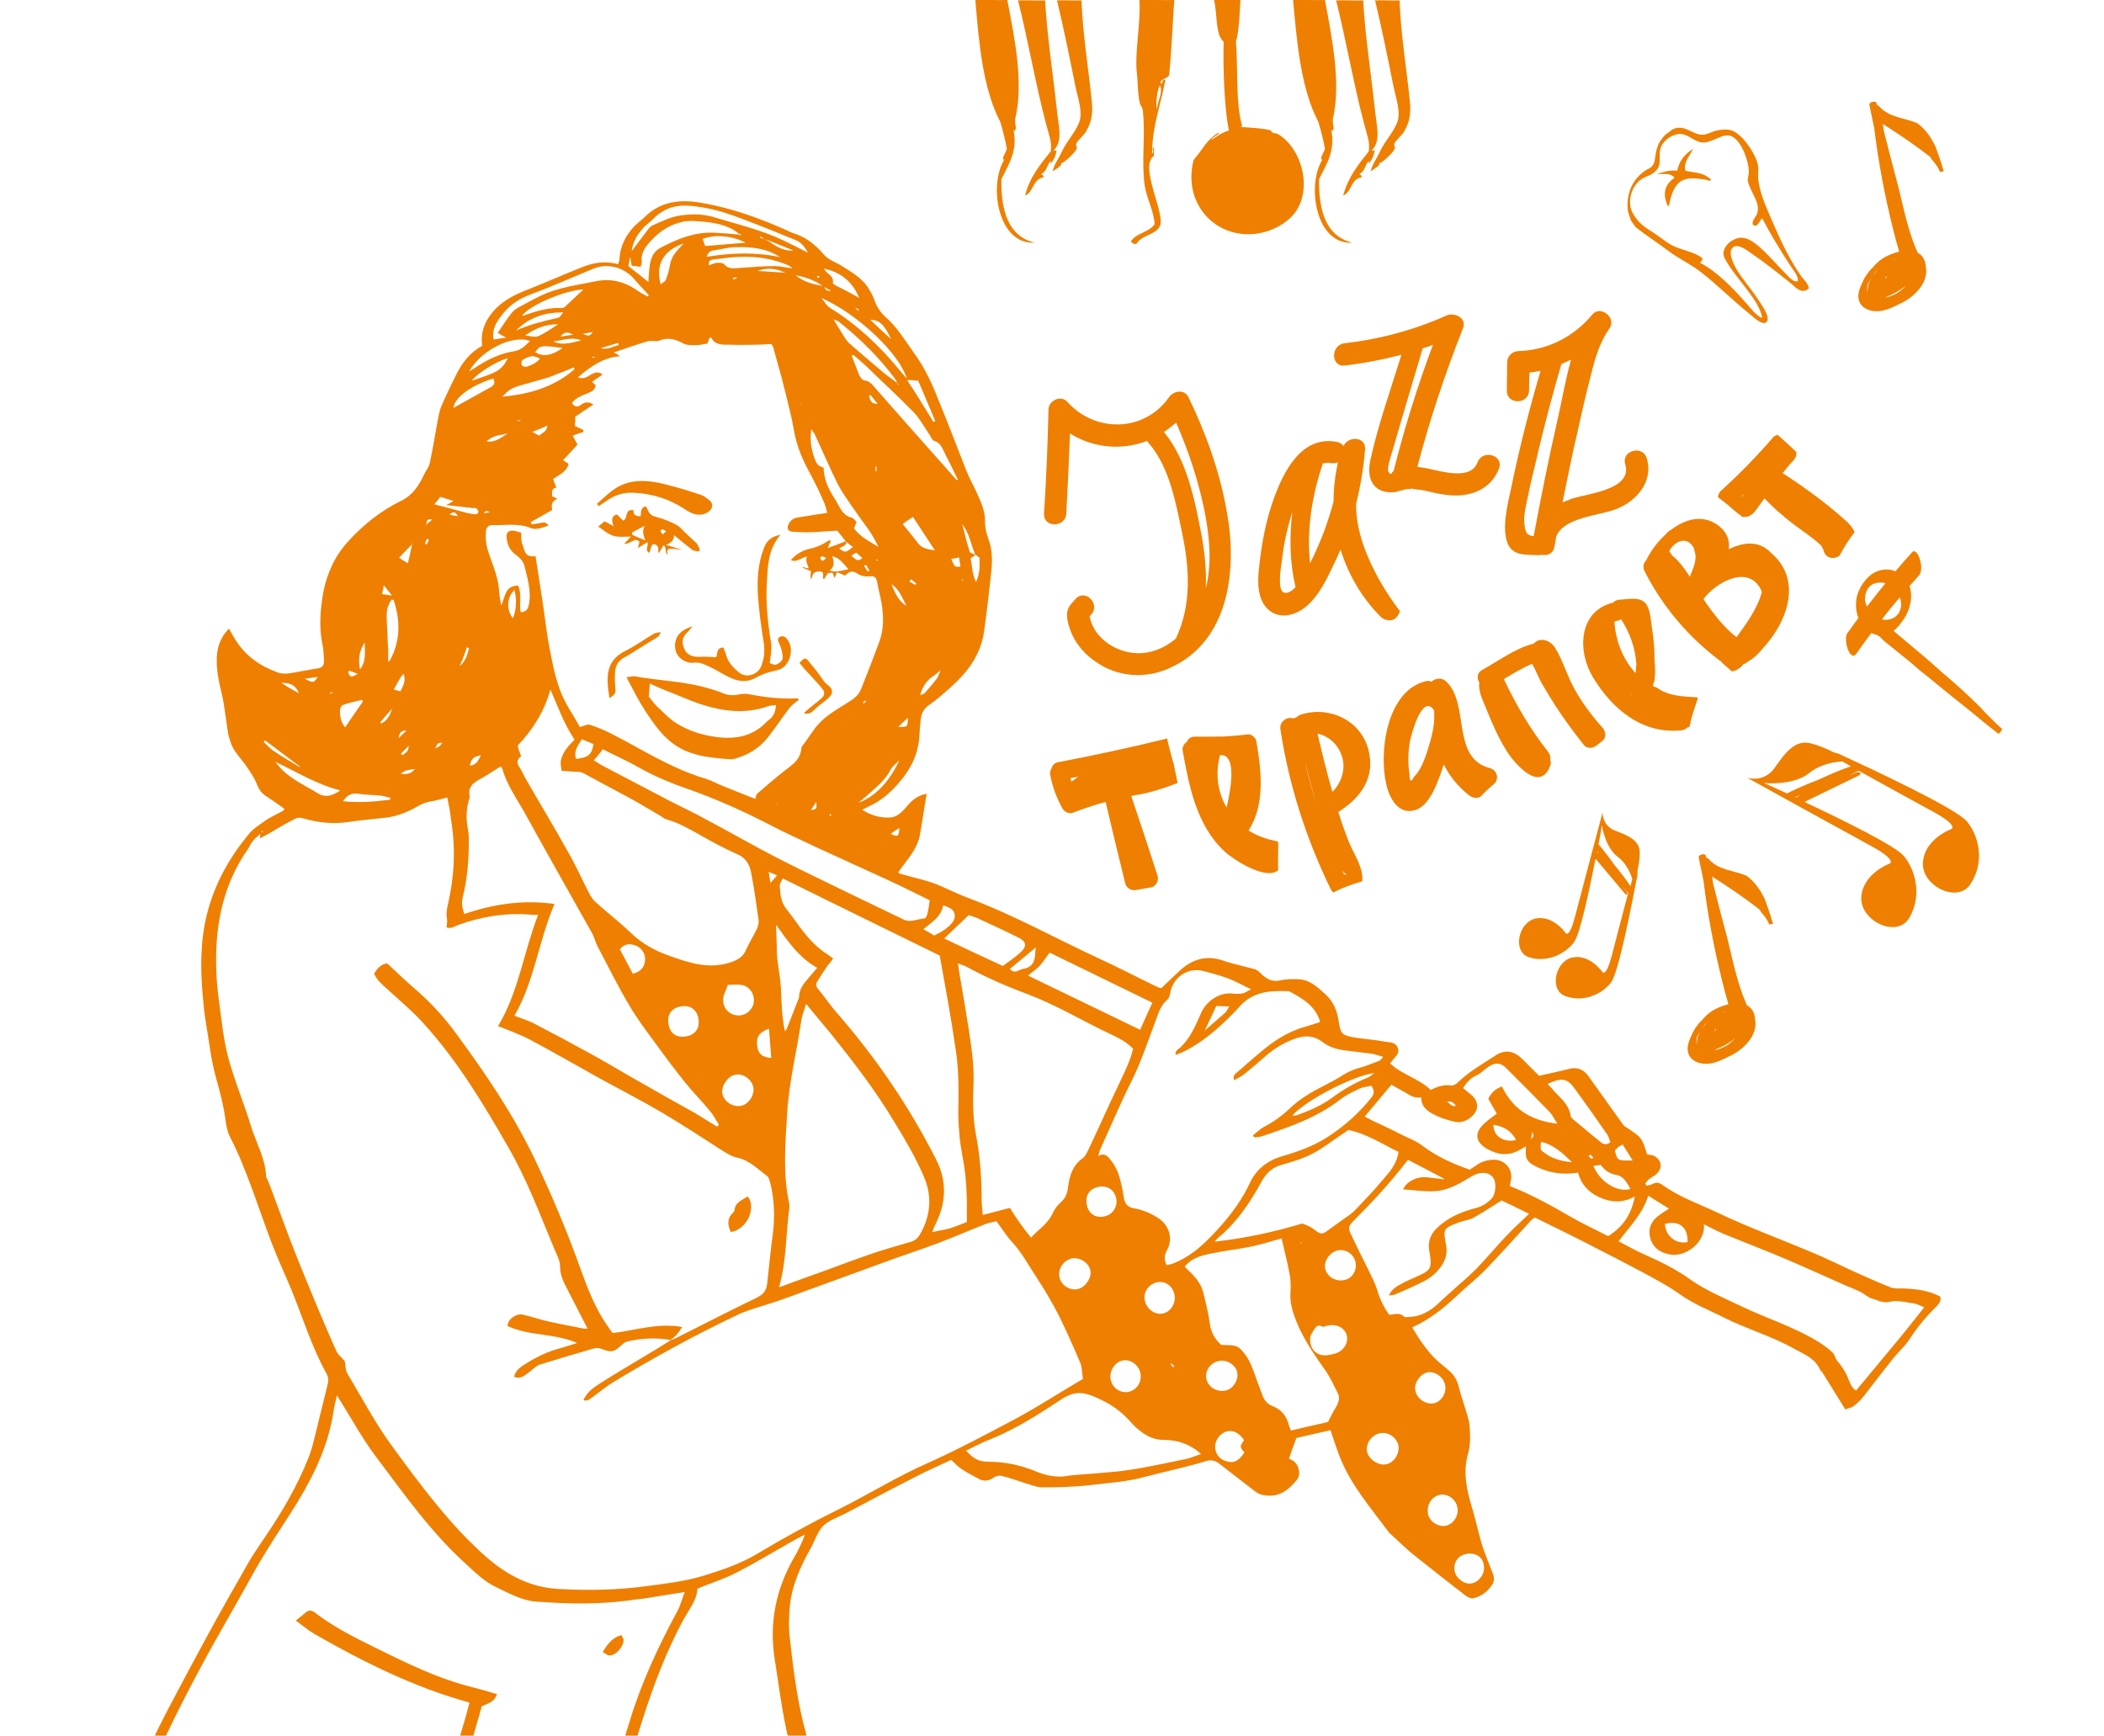 <svg version="1.1" id="Слой_1" xmlns="http://www.w3.org/2000/svg" x="0" y="0" viewBox="0 0 566.9 467.7" xml:space="preserve"><style>.st0{fill-rule:evenodd;clip-rule:evenodd}.st0,.st1{fill:#ee7f00}</style><g id="Режим_изоляции"><path class="st0" d="M348.4 0c2.9-.1 5.7.1 8.6 0 1.9 10.4 4.4 22.4 2.1 32.2 0 .9.1 1.7.3 2.4-.5.1 0 1.1-.7.5 1.1 5.5-1.2 9-3.3 13.2-.1 8.8 2 15.4 9 17.1-9.9.6-12.4-15.4-8.1-22.4-1 .1.4-1.9.7-2.9-.3-1.6-1-4.8-1.8-7.3-4.8-9.1-5.8-22-6.8-32.8z"/><path class="st0" d="M344.1 36c-1.4-.2-1.1-.1-1.8-.9-1.8-.5-5-.7-8.4-.9.4 0 .9 0 .7-.5-1.7-6.3-1-15.1-1.6-22.6.9-2 1.2-11.1 1.2-11.1s0 .9 0 0h-7.1c.9 3.2.3 9.5 2.6 11.2-.2 7.5.2 17.8 1.4 24-2 .5-3.2 1.6-4.7 2.5.3-.9 2.3-1.4 2-2-3.4 2-4.1 4.3-6.8 7.4-3 11.7 5.8 21.2 16.7 19.9 3.8-.4 8.4-2.6 10.7-5.8 4.7-6.5 1.7-17.5-4.9-21.2zm25.5 4.5c.1.4.3-.1.8 0-.2 1.4-.7 2.4-1.4 3.4-.5.1 0-.7.2-.7-1.7 1-.9 2.4-2.9 3.7.1.4.8.2.5.9-2.9.5-2.5 3.9-4.9 4.9 1.3-4.9 4.1-8.4 6.9-11.9.4-2.5-.5-4.5-1.3-7.6-2.7-10.2-4.9-22.8-7.5-33.1 2.4-.1 4.9.1 7.3 0 .5 9.4 2.1 19.6 3.1 29 .5 4.9 1.7 8.7-.6 11.2.1.1-.1.1-.2.2z"/><path class="st0" d="M369.3 46.2c.4-1.9 1.6-3.4 2.4-5.1 1.2-2.8 3.7-5.3 4.8-8.2 1-2.8-.4-6.5-1.1-9.9-1.5-7.5-3.1-15.4-4.9-22.9 2.2-.1 4.4.1 6.6 0 .3 9 2 19.2 2.8 27.5.3 3.3-.2 5.4-1.5 7.7-.7 1.3-2.3 2.4-2.7 3.4-.2.6.3 1 .1 1.4-.8 1.5-3.6 3.9-4.2 3.9.3.7-1.3 1.4-2.3 2.2zm-64.6 18.9c1.3-2.3 5-2.5 6.4-4.7-.2-3.7-2.2-6.9-2.7-10.6-.9-6.7.3-13.6-.5-20.2-.1-.7-.7-1.2-.8-1.9-.6-2.4-.5-5.7-.8-8.1-.6-5.6 1.1-13.4.7-19.6 3.1-.1 6.2.1 9.4 0-.4 5.1-.7 13.7-1.4 20.3-.4.9-2.8 1.1-2.2 2.2.4.5.2-1.3 1.2-1-1.2 6.6-3.5 12.2-3.6 19.8.6-.1.1-1.2.2-1.7.6.3.2 1.7.3 2.4-4 2.8 2.9 15.1 1.7 18.7-.9 2.6-4.9 2.5-6.4 5-.9.2-1.1-.3-1.5-.6zm7.8-42.1c-.6 1.1-1.2 4.6-.8 6.4.2-1.9 1.8-5 .8-6.4zM262.8 0c2.9-.1 5.7.1 8.6 0 2 10.4 4.5 22.4 2.1 32.2 0 .9.1 1.7.3 2.4-.5.1 0 1.1-.7.5 1.1 5.5-1.2 9-3.3 13.2-.1 8.8 2 15.4 9 17.1-9.9.6-12.5-15.4-8.2-22.4-1 .1.4-1.9.7-2.9-.3-1.6-1-4.8-1.8-7.3-4.8-9.1-5.8-22-6.7-32.8z"/><path class="st0" d="M283.9 40.5c.1.4.3-.1.8 0-.2 1.4-.7 2.4-1.4 3.4-.5.1 0-.7.2-.7-1.7 1-.9 2.4-2.9 3.7.1.4.8.2.5.9-2.9.5-2.5 3.9-4.9 4.9 1.2-4.9 4.1-8.4 6.9-11.9.4-2.5-.5-4.5-1.3-7.6-2.7-10.2-4.9-22.8-7.5-33.1 2.5-.1 4.9.1 7.3 0 .5 9.4 2.1 19.6 3.1 29 .5 4.9 1.7 8.7-.6 11.2.1.1 0 .1-.2.2z"/><path class="st0" d="M283.6 46.2c.4-1.9 1.6-3.4 2.4-5.1 1.2-2.8 3.7-5.3 4.8-8.2 1-2.8-.4-6.5-1.1-9.9-1.5-7.5-3.1-15.4-4.9-22.9 2.2-.1 4.4.1 6.6 0 .3 9 2 19.2 2.8 27.5.3 3.3-.2 5.4-1.5 7.7-.7 1.3-2.3 2.4-2.7 3.4-.2.6.3 1 .1 1.4-.8 1.5-3.6 3.9-4.2 3.9.3.7-1.2 1.4-2.3 2.2zm165.2-10c.6-.4 1.2-.8 1.8-1.3 3.2-1.7 5.5 1.6 8.3 1.4 1.3-.1 2.5-.9 3.6-1.1 1.3-.3 2.9-.5 4.2 0 2.7 1 6.1 5.8 6.9 9 .4 1.5-.1 3 .2 4.6.5 3.8 2.6 8.2 4.5 12.6 2 4.6 4.4 9.3 7 13 .8 1.1 1.9 2 2.1 3.3-2.1 1.9-3.8-.6-5.3-1.7-3.3-2.6-6.2-5-9.9-7.5-1.4-1-3.8-2.9-5.2-1.9-1.6 1.1 0 4.5 1.1 6.3 1.4 2.3 3.5 4.7 5.2 7.2 1 1.6 4.2 5.7 2.5 6.8-1.1.7-3.2-1.3-4.5-2.4-4.4-3.5-8.5-7.7-12.9-11.1-2.8-2.2-6.1-3.7-8.9-5.8-2.9-2.2-5.9-4.1-8.8-6.4-.4-.6-.9-1.2-1.3-1.9-.2-.8-.7-1.8-.8-2.6-.4-3.8.7-7.9 4.5-10.6.6-.5 1.6-.7 2.1-1.4.9-.9.7-3.4 1.3-4.8.4-1.6 1.4-2.7 2.3-3.7zm23.6 24.4c-.7-.7.8-2.4 1-2.9 1-3-1.3-5.1-2.4-8.6-.3-.9.3-2 .2-3.1-.1-2.5-1.7-7.5-4.3-9.1-2.4-1.5-5.1 1.5-8 1.5-2.2 0-3.7-2.1-6-2.3-2-.1-4.6 1.5-5.4 3.6-.7 1.7.2 4.3-.9 5.8-1.3 1.8-3.1 1.9-4.5 2.9-2.8 2.1-3.6 6.2-2.3 8.8 1.5 2.9 3.6 4.2 5.7 5.5 1.5 1 2.9 2.1 4.3 3 2.9 1.8 6.2 1.8 8.9 3.9 0 .4-.1.8-.7 1.2 4.3 2.1 8.7 6.6 12.6 11 1.3 1.5 2.5 3.2 4.2 3.9-.7-5-7.3-10.7-10.1-16.1-1.5-2.8 2.4-6 5.1-5.5 3.5.5 8.1 6.5 11.2 9.5 1 1 2.1 2.5 3.4 2.2.2-1.5-1.1-2.8-2-4.2-2.8-4.3-5.6-8.9-7.6-12.8-.6.5-1.4 2.8-2.4 1.8z"/><path class="st0" d="M446.5 46.9c1.9-.7 3.7-1.1 5.4-.9.5-2.1 1.4-4.1 4.3-5.9-.9 1.9-2.7 3.7-2.1 5.9 2.3.6 4.9.3 7 2.5-.4.4-1.1 0-1.6-.1-1.9-.2-5.1-1-7.2.9-1.4 1.3-2 3.4-2.4 5-.1.4 0 1.1-.5 1.3-1.3-2.9-1.3-5.6 1.8-7.7-1.3-1.5-3.1-.9-4.7-1z"/><path class="st1" d="M238 525.2c-1.5.2-2.9.5-4.5.7l-2.1-5.1c-4.7-11.9-9.5-23.8-14.1-35.7-1.5-3.8-2.3-7.8-3.5-11.7-2.7-8.4-3.6-17.2-5-25.9-1.7-10.2.3-19.6 5.5-28.4.7-1.1 1.2-2.4 1.8-3.6l.8-2c-1.8.9-3.2 1.7-4.6 2.5-4.6 2.6-9.2 5.4-13.9 7.8-3.3 1.7-6.9 2.8-10.5 4.3-.1 3-2.1 5.4-3.5 7.9-6.7 12.3-10.9 25.5-14.7 38.8-2 7-4.1 14-5.6 21.1-1.5 7.3-2.5 14.6-3.3 22-.8 6.5-1.1 13-1.6 19.8-1.1.2-2.3.4-3.8.6V535c.6-9.5 1.3-19 3-28.4 2.5-14.6 6.9-28.7 11.3-42.9 3.2-10.5 7.8-20.3 13-29.9.5-.9.7-1.9 1.1-2.8.2-.6.4-1.3.7-2-1 .2-2.1.3-3.1.5-2.7.4-5.4.9-8.1 1.3-.6.1-1.3.1-1.9.2-7.2 1.1-14.5 1.3-21.8.9l-5.1-.3c-4-.3-7.4-2.3-11-4-3.1-1.5-5.5-3.9-8-6.2-9.3-8.4-16.5-18.6-24-28.6-3.6-4.7-6.5-10-9.6-15-.3-.5-.6-.9-1.1-1.8-.4 1.6-.7 2.8-.9 4.1-1.3 8.9-5 16.8-9.5 24.3-2.8 4.6-5.9 9.1-8.7 13.7-2.2 3.5-4.2 7.2-6.2 10.8-3.2 5.7-6.5 11.4-9.7 17.2-7.6 14-14.7 28.2-20.3 43.1-2.9 7.8-6.6 15.4-9.9 23.1-4.6 11-9 22-12.4 33.5-1.2 4.2-2.6 8.4-2.4 12.8 0 .8-.2 1.7-.3 2.6-1.2.2-2.3.4-3.6.6-.2-2.9-.2-5.7.6-8.4 4.4-14.6 9.6-28.8 15.8-42.7 3.2-7.2 6.3-14.5 9.2-21.9 4.1-10.5 8.8-20.8 14.1-30.7 3-5.7 6-11.3 9.1-17 3.7-6.8 7.5-13.5 11.4-20.3 1.4-2.4 3-4.6 4.5-6.9 4.5-6.6 8.5-13.5 11.5-21 .8-2 1.3-4 1.8-6.1 1.1-4.5 2.2-9 3.3-13.4.3-1.1.4-2.1-.2-3.2-4-7.2-6.4-15.1-9.5-22.7-1.7-4.1-3.6-8.1-5.2-12.3-1.8-4.7-3.4-9.4-5.1-14.1-1.9-5.1-3.8-10.1-6.3-14.9-.6-1.2-.9-2.7-1.1-4.1-.5-4-1.5-7.8-2.6-11.7-1.4-5-1.9-10.2-2.8-15.3-.2-1.3-.4-2.6-.5-4-.8-7.4-1.1-14.8.3-22.2 1.8-9.2 6-17.1 11.9-24.2 1.1-1.4 2.8-2.4 4.3-3.5 1.4-1 3-1.7 4.5-2.5.3-.1.5-.4.8-.7-1.8-1.3-3.5-2.5-5.2-3.6-1.1-.7-1.7-1.7-2.2-2.9-.7-1.8-1.8-3.4-2.9-5-1.5-2.2-3.5-4-4.3-6.6-.3-.9-.6-1.8-.7-2.7-.6-3.6-.9-7.4-1.8-10.9-.7-2.8-1.2-5.5-1.2-8.3 0-3.2.8-6.1 3.3-8.6.7 1.2 1.2 2.2 1.8 3.1 2.7 4.3 6.6 7 11.3 8.7.8.3 1.9.4 2.8.3 2.7-.4 5.4-1 8.1-1.4 1.3-.2 1.7-1.1 1.6-2.2-.1-1.4-.1-2.8-.4-4.2-1-4.7-.6-9.4.2-14 1-5.2 3.1-9.9 6.8-13.9 4.1-4.5 8.8-8.2 14.3-10.9 3.2-1.6 4.8-4.3 6.2-7.3.5-1 1.2-1.8 1.4-2.8.8-3.7 1.4-7.5 2.1-11.3.3-1.4.5-2.9 1.1-4.2 1.2-2.8 2.5-5.5 3.9-8.3 1.6-3.2 3.7-6 7-7.8 0-.7-.1-1.3-.1-1.9.1-2.4.9-4.5 2.4-6.5 2.6-3.5 6.2-5.3 10.1-6.8 4.8-1.9 9.5-4 14.3-5.9 3.2-1.3 6.4-1.9 9.9-.9.2-.5.4-.8.4-1.2.2-4.2 2.2-7.6 5.4-10.3.4-.3.7-.6 1.1-.9 4.4-4.6 9.9-5.2 15.8-4.1 8.1 1.4 15.7 4.2 23.1 7.5.4.2.8.4 1.3.6 3.4 1 6 3 8.4 5.8 1.1 1.4 3.1 2 4.7 3 2.7 1.7 5.4 3.2 7.2 5.9.6 1 1.2 2 1.6 3.1.7 2.1 1.8 3.7 3.4 5.1 1.4 1.2 2.6 2.7 3.7 4.2 1.3 1.7 2.5 3.6 3.8 5.4 3 4.1 5 8.7 6.8 13.3 2.5 6.1 4.8 12.2 7.2 18.3.8 2 1.9 3.9 2.8 5.9 1.1 2.5 2.3 4.9 2.2 7.8 0 1.5.4 3.2.9 4.6 1.1 2.9 1.1 5.8.8 8.8-.6 5.5-1.2 11-2 16.5-1 6.4-4.8 11.1-9.5 15.2-1.7 1.5-3.4 3-5.3 4.3-1.3.9-2 2.1-2.2 3.7-.2 1.6-.3 3.3-.4 4.9-.4 5.9-3.4 10.4-7.5 14.5-1.8 1.7-3.7 3.1-5.9 4.1l-2 1c2.4 1.5 4.7 2.2 7.2 2.1 2.4 0 3.7-1.7 5.1-3.3 1.3-1.5 2.8-2.7 5.1-3.1-.7 3.9-1.2 7.7-1.9 11.4-.8 3.8-3.6 6.6-5.8 9.8.3.2.5.4.7.4 3.8 1.1 7.7 1.8 11.3 3.5 2.4 1.1 4.8 2.2 7.2 3.1 12.3 4.6 23.8 11.1 35.8 16.6 4.8 2.2 9.5 4.7 14.3 7 .6.3 1.1.5 1.6.6 1.9-1.8 3.6-3.5 5.4-5.1 3.2-2.8 6.9-3.8 11.1-2.4 2.9 1 5.9 1.6 8.8 2.4.5.2 1 .6 1.4 1 1.5 1.5 3 2.5 5.3 2 1.7-.4 3.6-.4 5.4-.3 2.9.3 4.9 2.3 6.9 4.1 2.1 1.9 3.1 4.4 3.5 7.2.5 3.4.9 3.8 4.4 4.4 2.7.4 5.4.6 8.1 1.1 1.3.2 2.8.1 3.4 1.6.7 1.7-.8 2.5-1.6 3.7-.1.2-.3.3-.5.5 3.2 3.1 7.8 4.1 11 7.2 1.6-.8 3.4-1.5 5.6-1.2.5.1 1.3-.4 1.8-.9 3-2.9 6.6-4.9 10.1-7.2 2.6-1.7 5-1.2 7.2 1l4.5 4.5c2.7-.6 5.5-1.2 8.2-1.9 2.2-.5 3.8.2 5.1 2l9 12.6c.3.4.5.8.9 1 4.4 2.8 4.6 3.1 5.9 7.5.5.1 1.2.1 1.7.3 2 .9 2.7 3.1 1 4.8-.6.6-1.4 1-2.1 1.5-.4.3-.7.8-1.1 1.2l.3.6c.6-.1 1.3-.2 1.8-.5.9-.5 1.6-.3 2.4.2 4.5 3.3 9.7 5.1 14.6 7.4 8.1 3.9 16.6 7 24.9 10.5 4.7 1.9 9.2 4.2 13.9 6.3 2.7 1.2 5.4 2.4 8.2 3.5 1 .4 2.1.3 3.2.3 3.5.1 7 .5 10.2 2.2.3 1.2-.4 2-1.1 2.7-2.6 2.6-5 5.4-7 8.5-1.4 2.2-3.5 4-5.1 6.1-2.5 3.1-4.9 6.3-7.4 9.5-.8 1-1.7 1.9-2.6 2.6-.6.5-1.4.6-2.4 1-1.2-1.9-2.3-3.7-3.4-5.5-.9-1.5-1.9-3-2.8-4.5-.2-.3-.5-.5-.6-.7-1.3-3-4.1-4.1-6.7-5.5-6.1-3.5-12.9-5.4-19.1-8.5-4.1-2.1-8.4-3.7-12.2-6.5-3.1-2.2-6.6-4-9.9-5.8-4.1-2.2-8.2-4.3-12.3-6.4-5.4-2.8-10.9-5.5-16.6-8.3-.1.1-.6.3-1 .7-4 4.4-8 8.8-12.1 13.1-2.6 2.7-5.6 5-8.3 7.6-3.4 3.2-7.1 6.1-11.7 8.2 2 3.3 4 6.4 6.7 8.9 1.1 1 2.3 1.9 3.4 2.9s1.9 2.2 2.3 3.7c.8 3.2 2 6.3 2.8 9.4.4 1.7.4 3.6.4 5.3 0 1.5-.3 3-.7 4.4-1.1 4.5-.3 8.8 1 13.2 1 3.2 1.7 6.5 2.6 9.7.7 2.5 1.7 4.9 2.6 7.2.6 1.5 1.4 3 .6 4.4-1.2 2-3 3.4-5.3 3.9-.6.1-1.5-.3-2.1-.8-4.5-3.5-9-7-13.5-10.6-2.4-1.9-4.6-4.1-6.8-6.1-.1-.1-.3-.2-.3-.3-4.8-6.5-10.2-12.7-13.2-20.3-.9-2.3-1.6-4.6-2.5-7.2-3.2.7-6.5 1.5-9.2 2.1-.8 2.2-1.4 3.8-2 5.6.3.1.8.3 1.2.6 1.5 1 2.1 3.6 1 5-2.1 2.6-4.5 4.7-8.3 4.3-1.2-.1-2.1-.4-3-1.1-3.2-2.5-6.5-5-9.7-7.5-1.2-.9-2.2-1.1-3.8-.6-5.2 1.6-10.6 2.7-15.9 4.1-5 1.4-10.1 1.7-15.1 2.3-4.3.5-8.6.6-12.9.6-1.5 0-3-.7-4.5-1.1-2.2-.7-4.3-1.5-6.5-2-.6-.2-1.6.1-2.1.5-1.4 1-2.8 1-4.2.2-1.5-.8-3-1.6-4.5-2.6-1-.7-1.9-1.6-2.7-2.4-3.4 1.6-6.4 2.9-9.3 4.4-6.5 3.3-12.9 6.7-19.3 10.1-2 1-4.4 1.8-5.9 3.3s-2.2 3.9-3.3 5.9c-2.8 5-5.2 10.2-5.7 16-.2 2.4-.3 4.9-.1 7.3.9 8 1.8 15.9 3.7 23.7 2.3 9.5 5.5 18.7 9.3 27.8 4.5 10.6 8.4 21.4 12.5 32.1-.2.4-.2.7-.2 1.2zm-6-441c.2.1.4.3.6.4l.1.1h-.2l-.5-.5-.6-.3c0-.7-.4-.9-1.1-.8-.2-.1-.4-.3-.5-.4-.2-.1-.4-.3-.5-.4-.2-.1-.4-.3-.5-.4-.3-.1-.7-.2-1-.3l-.1-.1h.1c.3.1.7.2 1 .3.2.1.4.3.5.4.2.1.4.3.5.4.2.1.4.3.5.4.4.3.7.5 1.1.8.2.1.4.2.6.4zm-120.6 62c-.1.2-.3.3-.4.5-1.1 1.1-2.2 2.3-3.5 3.6 1 .6 1.6 1 2.4 1.5.4-1.8.8-3.4 1.1-5 .2-.2.3-.4.4-.6zm107.3-73.3c-.1 0-.2-.1-.3-.1.1 0 .2.1.3.1.2.1.4.2.6.4 0 .1 0 .1.1.2h.2c-.1-.1-.2-.1-.3-.2-.2-.1-.4-.2-.6-.4zM106 190.5c-.1.2-.3.3-.4.5-1.1 1.2-2.1 2.4-3.1 3.6 0 .1.1.3.1.4 1.5-.6 2.6-2.1 3-4.1.2 0 .3-.2.4-.4v-.2c.1.1.1.1 0 .2zm152.3-12.1c-.1.2-.3.4-.4.5-.1.2-.3.4-.4.5-.1 0-.1 0-.2.1v.1c0-.1.1-.2.1-.2.1-.2.3-.4.4-.5l.5-.5v-.2c.1.1 0 .1 0 .2zm153.3 129.9c.1-.2.3-.4.4-.6s.3-.4.4-.5c.9-1.1.9-1.1.5-2.2-.2 1-.3 1.6-.4 2.3-.1.2-.3.4-.4.5l-.5.5c-.1.2-.2.4-.4.6-.6.3-1.2.7-1.8 1-3 1.7-5.9 1.3-8.7-.3-3.4-2-3.5-4.5-.5-7.1 1-.9 2.1-1.6 3.1-2.4-.8-1.4-1.6-2.8-2.3-4 .9-1.8 2.1-2.8 3.7-3.3 2.9 6.1 7.8 9.2 14.9 10-.9-1.4-1.4-2.5-2.2-3.3-3.9-4-7.8-7.9-11.7-11.8-1.4-1.4-3-1.4-4.7-.2-1.1.8-2.1 1.8-3.2 2.3-1.6.7-2.6 1.9-3.6 3.4.8.7 1.6 1.3 2.4 2 1.1 1 1.6 2.2 1.3 3.6-.6 2.2-3.6 4.1-5.9 3.5-1.7-.4-3.5-.9-5.1-1.7-2.1-1-4-2.2-4-5l.1-.1-.1.2c-1 .2-2 0-2.9-.5-1.7-1-3.5-2-5.1-2.9-2.4 2.9-4.8 5.7-7.2 8.6 1.7.9 3.1 1.6 4.5 2.2 1.9.9 3.8 1.8 5.7 2.8 1.8.9 3.6 1.5 5.3 2.8 3.8 2.9 8.2 4.9 12.8 6.5.5-.3 1.2-.8 1.8-1.2 1.4-1 2.9-1.4 4.6-1.5 3.1 0 5.3 2.5 4.7 5.6l-.3 1.5c5.8 2.3 11.1 5.2 16.4 8.3 3.3 1.9 6.8 3.5 10.1 5.2 4-2.5 6.2-5.7 7.2-10.7-3.4 1.9-6.4 1.6-9.4.3s-5.1-3.5-5.9-6.7c-3.8.6-7.4.2-10.8-1.4-3.1-1.4-3.6-2.4-3.2-5.9.1 0 .2-.2.4-.4zM84 208.3c-.2-.1-.4-.3-.5-.4-.3-.1-.7-.2-1-.3-.5-.2-1-.5-1.5-.7-.1-.2-.3-.4-.4-.5-3.1-2.3-6.1-4.6-9.2-6.9-.1.1-.2.3-.4.4 1 .9 1.9 2 3.1 2.7 2 1.4 4.2 2.6 6.3 3.9l.6.3c.5.2 1 .5 1.5.7.3.1.7.2 1 .3l.5.5.1.1-.1-.1zm144.9-13.8c-.1.2-.3.4-.4.5-.1 0-.1 0-.2.1v.1c.1-.1.1-.2.2-.3.1-.1.2-.3.4-.4.1-.2.2-.4.4-.6.2-.1.3-.2.5-.2l-.1-.1c-.1.1-.2.3-.3.4-.2.1-.4.3-.5.5zm24.2-66.9c-.2-.3-.4-.5-.6-.8-.2-.1-.4-.3-.5-.4-.2-.3-.4-.6-.6-.8l-.1-.1c.1 0 .1 0 .2.1l.6.9c.2.1.4.3.6.4.1.1.2.4.4.7zM70.3 224.3c.2-.1.4-.1.6-.2-.1-.1-.1-.2-.2-.2-.2.1-.3.3-.4.4-.1.2-.2.4-.4.6-.7.6-1.4 1.2-1.9 1.9-.5.6-.8 1.4-1.2 2-5 7.1-7.5 15.1-8.3 23.6-.5 5.8-.3 11.6.5 17.3.7 5.1 1.2 10.4 2.5 15.3 1.7 6.3 4.3 12.4 6.2 18.7 1.4 4.4 3.8 8.5 4 13.3 0 .3.2.6.4.9.4 1 .8 2 1.2 3.1 2 5.3 3.9 10.7 6 16 2 5.1 4.1 10.1 6.2 15.2 1.7 4 3.4 8.1 5.2 12 .4.9 1.3 1.5 2.2 2.6.2.8.1 2.4.8 3.5 4 6.7 7.7 13.7 12.3 19.9 7.2 9.8 14.5 19.7 23.5 28 6 5.6 12.7 9.6 21.2 10 7.7.4 15.3.3 22.9-.7 5.3-.7 10.6-1.3 15.7-2.8 5.2-1.6 10.3-3.3 14.9-6.1 7.2-4.3 14.5-8.3 22-12 8-4 15.7-8.8 23.9-12.4 8-3.6 15.7-7.7 23.4-11.8 4.5-2.4 8.8-5.1 13.1-7.7 1.7-1 3.4-2.1 5.2-3.1-.3-1.6-.2-3.2-.8-4.5-1.8-4.3-3.7-8.5-5.7-12.6-1.8-3.5-3.8-6.9-5.9-10.1-2.2-3.3-4-6.8-6.7-9.7-1.5-1.6-2.7-3.6-4.2-5.6-1 .2-2.1.4-3.1.8-4.1 1.6-8.2 3.4-12.4 5-4.8 1.8-9.7 3.4-14.6 5.2-8.9 3.2-17.7 6.5-26.6 9.7-3.2 1.2-6.5 2.1-9.8 3.2l-2.4.9c-11.9 5.6-23.4 11.9-34.6 18.7-1.8 1.1-3.4 2.5-5.1 3.7-.8.5-1.4 1.4-2.7 1 .9-2.1 2.6-3.3 4.3-4.4 4.2-2.7 8.5-5.2 12.8-7.8 2.2-1.3 4.3-2.6 6.5-4 .5-.2 1-.3 1.5-.6 7.2-3.6 14.3-7.3 21.6-10.8 1.6-.8 2.6-1.8 2.8-3.7.5-4.4.9-8.8 1.5-13.2.6-4.6.5-9.2-.6-13.8-.2-.7-.4-1.7-.9-2.1-2.5-1.8-4.7-4.2-7.9-4.9-2-.4-3.5-1.6-5.2-2.6-4.9-3.2-9.9-6.4-14.9-9.4-5.6-3.3-11.4-6.3-17.1-9.4-6.3-3.5-12.5-7.1-18.9-10.5-2.7-1.4-5.5-2.4-8.5-3.6 5.5-9.1 6.9-19.9 10.8-30-.8 0-1.2.1-1.6 0-6.8-.6-13.4.4-19.8 2.7-1.1.4-2.1 1.2-3.3.7.1-.9.3-1.7.1-2.5-.2-1.3 0-2.4.3-3.7 1.7-7.4 2.1-14.8.9-22.4-.2-1.2-.3-2.3-.5-3.5-.2-1-.4-1.9-.6-2.9-1.6.4-2.8.8-4.1 1-1.4.2-2.7.7-3.9 1.4-2.6 1.5-5.3 2.6-8.3 3-3.4.4-6.9.7-10.3 1.2-4.2.6-8.2.2-12.3-1-.6-.2-1.5-.2-2 .1-2.4 1.2-4.8 2.6-7.1 4-.8.4-1.5.8-2.4 1.3v-1c-.1-.2.1-.4.2-.6zm134.2-8.8c.2.1.4.2 0 0 .4 0 .2 0 0 0-.4-.1-.7-.2-1-.3.2-.4.2-1 .5-1.3 2.3-2 4.6-4 7-5.9 2.1-1.7 4.6-3 4.9-6.2 0-.6.5-1.1.9-1.6.8-1.2 1.7-2.4 2.6-3.7 2.3-3.2 5.7-5.1 8.9-7.1 1.6-1 3-1.9 3.7-3.7 1.7-4.2 3.3-8.4 4.9-12.7 1.3-3.5 1.2-7 .6-10.6-.3-1.8-.8-3.5-1.1-5.2s-.6-2-2.2-1.9c-1.2.1-2.3-.1-3.3-.8-1.3-.8-1.9-.6-3.2.6-.7-.3-1.4-.6-2.2-.9-.2.5-.3.9-.6 1.5-.3-.3-.3-1.1-.6-1.3s-.9.1-1.2 0c-.3.5-.9 1.4-1.1 1.7-.8-.6.8-2.2-1.6-2.1-1.9.3-1.1 1.2-2 2.1 0-1.1 0-1.6.1-2.2-.8-.3-1.5-.6-2.4-1 .6-.2 1.4.4 1.8.2-.2-.7-1.1-2.2-.4-3.1-1.3 0-2.9 1.8-4.4.9 1.4-1.6 3.2-2.6 5-3 1.9-.4 3.5-1.1 5.1-2.2.1-.1.4 0 .7 0-.3.6-.5 1.1-.9 2 1.9-.7 3.5-1.3 5-1.9.2 1.4-1.2 1.4-1.9 2 1.7 1.2 1.7 1.2 3.7-.4-.7-.5-1.3-1-1.9-1.5-.8-1-1.5-1.9-2.3-2.9-2.2.1-4.3.3-6.4.4-1.9.1-3.7 0-5.6-.1-1.3-.1-1.7-.9-1.1-2.1.6-1.2 1.6-1.7 2.8-1.8 2.5-.4 4.9-.8 7.6-1.2-.2-.7-.4-1.6-.7-2.4-1-2.4-2.1-4.7-3.3-7-1.9-3.5-3.7-7-4.6-11-.5-2-.7-4-1.2-5.9-.8-3.5-1.7-7-2.6-10.5-.7-2.6-1.5-5.3-2.2-7.9-.1-.4-.5-.7-.5-.8-1.7.1-3 .2-4.4.2-2.1 0-4.2.1-6.3 0-2-.1-4.2.4-5.4-1.8 0-.1-.3-.1-.5-.1-.2.5-.4 1-.6 1.6-.9.1-1.9.4-2.8.4-1.2 0-2.6.1-3.6-.4-2.2-1.2-4.2-1.8-6.6-.8-.5.2-1.1.1-1.6.1s-1.1-.1-1.6.1c-3 .9-5.9 1.9-9.1 3 .4.2.7.3.9.4l.9.6c-4.6.3-8 2.8-11.4 5.7 1.6.6 2.6-.2 3.6-.8 1.3-.7 1.9-.7 3.1 0-1 .7-1.9 1.3-2.9 2 .4.4.7.7 1 .9-.2 1.3-1 1.7-2.2 2.2-1.5.6-3.2 1.2-4.2 2.6.7 1.1 1.5 1.2 2.4.5 1-.8 2.1-.9 3.4-.1-1.7 1.1-3.3 2.2-4.9 3.3 0 .9 0 1.7-.1 2.5.8.4 1.6.7 2.3 1.1v.5c-1 .3-1.9.6-2.9 1 .5.9 1 1.8 1.3 2.4-1.4 1.5-2.6 2.9-3.9 4.2.7.5 1.1.7 1.5 1-.6 2.3-2.7 3-4.2 4.1.3.8.6 1.5.9 2.3-1.6.3-1 1.5-1.2 2.3.4.2.8.4 1.5.7-1.6.6-1.7 1.8-1.4 3-2 1.2-3.9 2.2-5.8 3.3.1.2.1.4.2.6l2.1-.3c.9-.2 1.8-.5 2.5.6-2 .8-3.6 1.2-4.8.7-3.3-1.4-6.8-.7-10.2-.8-1.2 0-1.8.5-1.9 1.9-.1 2 .1 3.8.8 5.7 1.2 3.5 2.7 6.9 2.8 10.6.1 1.2.4 2.3.5 3.5 1.2-2.2.9-5.4 4.6-5.4 1.1 2.4.2 4.9.7 7.2 1.8-.1 2.1-1.3 2.3-2.6.5-3.4-.5-6.7-1.3-9.9-.3-1.2-1.1-2.1-2.2-2.9-1.6-1.1-2.5-2.8-2.6-4.8-.1-1.2.4-1.8 1.6-1.8.8 0 1.6.4 2.3.5.1 1 0 1.6.1 2.2.1.7.4 1.3.6 2 .5 1.9 1.1 2.3 3.2 2.2.6 3.8 1.2 7.7 1.8 11.6.7 4.4 1.1 8.9 2 13.3.7 3.7 1.4 7.3 2.7 10.9 1.3 3.8 3.7 6.9 5.4 10.2 1-.2 2-.8 2.7-.6 1.9.6 3.8 1.4 5.6 2.3 3.1 1.6 6.1 3.2 9.1 4.9 5.4 2.9 10.8 5.7 16.7 7.4 1.6.5 3.1 1.4 4.7 2 2.7 1.1 5.5 2.2 8.3 3.3.5.1.9.2 1.2.3zM88.7 187l.9-.3c-.1-.1-.2-.2-.2-.3-.2.2-.4.4-.7.6zM205.9 64.4c-.3-.2-.6-.4-1-.7-.1.1-.1.2-.2.3.5.2.9.3 1.2.4.5.2 1 .5 1.5.8 2.4 1.7 4.3 2.5 6.4 2.3-2.4-1-4.3-1.7-6.2-2.5-.6-.2-1.1-.4-1.7-.6zm18 13.9c.1.1.2.1.4.2-.2-.1-.3-.1-.4-.2-.7-.3-1.4-.7-2.1-1.1-2.3-1.8-4.9-2.5-7.6-3.1-.1-.1-.2-.1-.4-.2.1 0 .2.1.4.1 2.2 2 4.9 2.6 7.7 3.1.4.8.9 1.5 2 1.2zm-109 63c.5-.4 1.1-.9 1.6-1.3-1.4-.3-1.6.4-1.6 1.3 0 .1-.1.2-.2.3h.2v-.3zM392.3 298c.1 0 .1.1.2.1-.1 0-.2-.1-.2-.1-.6-.8-1.2-1.4-2.4-1.1.8.5 1.2 1.4 2.4 1.1zM123.8 179.5c1.6-1.2 2.1-3 2.6-4.8l-.6-.3c-.6 1.8-1.2 3.5-2 5.1v.2-.2zm5.8 24c-2.1.5-2.6.9-3 2.8 1.8-.1 2.3-1.5 3-2.8v-.1.1zm110.6-46.1c0-.1-.1-.1-.1-.2h-.1c0 .1.1.1.2.2.8 2.4 2.4 5.1 4 5.8-1.2-2.3-2-4.5-4-5.8zm13.2 23.2c-.6.5-1.2 1.1-1.8 1.5-1.9 1.1-3 2.9-3.7 5.2.6-.2 1.1-.3 1.3-.6 1.1-1.2 2.2-2.5 3.2-3.8.5-.7.7-1.6 1-2.3 0-.1 0-.3.1-.4 0 .1 0 .3-.1.4zm9.4-31.1c-1.2-2.7-1.6-5.8-3.5-8.2.6 2.5 1.2 5 2 7.4.1.4 1 .5 1.5.8-.4.3-.8.6-1.3 1 .5 2.1.4 4.4 1.5 6.3 1-2.1 1-4.2.9-6.4 0-.3-.7-.6-1.1-.9zm61.8 128.2c1.8-1.6 3.6-3.1 5.4-4.7.5-.4.8-1.1 1.2-1.8-1.3 0-2.2-.1-3.5-.1-1 2.1-2 4.4-3.1 6.6 0 .1-.1.2-.1.2 0-.1.1-.2.1-.2zm-45.5-22.4c-2.3 1.9-4.7 3.9-7 5.8 1.3 1.5 2.3.2 3.5 0 2.2-.3 3.2-1.7 3.3-3.8 0-.6.1-1.3.2-2-.1 0 0 0 0 0zM222 72.4c-.1-.1-.2-.1-.4-.2.1.1.3.1.4.2.6 1.4 2.8 1.8 2.4 3.9 0 .2.8.7 1.3.9 1.2.6 2.4 1.2 3.5 1.8.8.4 1.6.9 2.3 1.3-1.8-4.4-5-7-9.5-7.9zM104.6 178.3c.2-.1.4-.2.5-.4 2.8-5.2 2.8-10.6 1-16.1 0-.1-.3-.1-.5-.3-1.3 1.6-1.5 3.4-1.4 5.4.1 2.9.3 5.8.4 8.6v2.8l-.1.1.1-.1zm137.1-75.1c.1.2.2.4.3.5 0-.1.1-.1.1-.2-.2-.1-.3-.2-.4-.3-.1-.2-.2-.6-.3-.8-4.4-6-9.7-11.2-15.5-15.8-.2-.2-.6-.2-1.3-.5 1.2 1.9 2.1 3.5 3.1 5 .3.5.7 1 1.1 1.4 3.2 2.8 6.4 5.5 9.6 8.2 1 .8 2.2 1.6 3.3 2.5zm-71.5-35.5l3.6-4.8c.6-.8 1.2-1.8 2.1-2.2 2.3-1 4.7-2.2 7.2-2.6 3.1-.5 6.4-.5 9.5.5 6.3 1.9 12.7 3.4 18.7 6.3 2.1 1 4.3 2.1 6.4 3.2-.8-1.5-1.8-2.8-3.3-3.4-4.4-1.8-8.8-3.6-13.3-5.3-2.6-1-5.3-2-8-2.7s-5.5-1.2-8.3-1.3c-3.5-.1-6.6 1.2-9 3.8-.6.6-1.3 1.1-2 1.7-1.8 1.9-3.3 4-3.6 6.8-.2.3-.2.7-.3 1-.2 1-.4 2.1-.6 3 1.9 1.5 3.6 2.8 5.4 4.3.1-1.1.1-2 .2-2.9.2-2.5.6-5.1 3.2-6.4 4.4-2.3 9-4.2 14.2-4 2.2.1 4.5.3 6.7.5.2.1.3.2.5.2 0 0 .1-.2.2-.3-.2 0-.4-.1-.6-.1-.5-.4-1-.8-1.5-1.1-3.1-1.7-6.5-2.1-10-2.3-1.4-.1-2.8-.1-4.2.3-3.7.9-6.6 3.2-8.9 6-1 1.2-1.8 2.7-1.6 4.5.1.4-.1.9-.3 1.5-.9-.1-1.6-.2-2.4-.3-.2-1.1-.3-2-.5-2.9.2-.3.4-.7.5-1zm41.3 210.2c.2-.2.4-.5.5-.7 1-2.5 1.9-4.9 2.9-7.4.1-.4.4-.7.4-1.1 0-2.1 1.2-3.6 2.5-5.1.8-.9 1.5-1.8 2.4-2.8-4.9-2.7-7.8-7-11.1-11.6.1 2.3.1 4.1.2 5.9 0 1 0 2 .1 3 .3 2.6.8 5.2 1 7.9.2 3.9.2 7.9 1.1 11.9zm102.8 63c.6-.1 1.2-.2 1.7-.4 5.3-2 9.2-6 12.8-10 3.1-3.5 5.9-7.3 7.9-11.6 1.7-3.7 4.6-6.1 8.7-7.3 4.4-1.3 8.7-2.8 12.6-5.4 4.4-2.9 8.1-6.2 11.4-10.3.9-1.1 1-2 .1-3.3-1 .2-2.1.3-3.1.7-1.8.9-3.7 1.7-5.3 3-6.3 4.9-13.7 7.4-21.1 9.9-.7.2-1.4.2-2.1.3l-.3-.6c1-.7 1.8-1.6 2.9-2.2 2.5-1.3 4.8-2.9 6.9-4.9 2.6-2.5 5.7-4.4 8.9-6 1.9-1 3.9-2 5.7-3.2 1.2-.7 2.4-1.3 3.8-1.7 2-.5 3.8-1.3 5.7-2 .4-.1.6-.5 1.2-1.1-1.4-.4-2.4-.8-3.5-.9-2.2-.3-4.3-.5-6.5-.8-2.4-.3-4.6-.9-6.5-2.4-2.1-1.6-4.3-1.7-6.7-1-3.1 1-5.8 2.6-8.3 4.7-1.9 1.7-3.9 3.4-5.9 5-.8.7-1.8 1.1-2.8 1.7-.4-1.3.3-1.7.9-2.2 1.9-1.7 3.9-3.4 5.9-5.1 3.6-3.1 7.6-5.8 12.3-7.1 1.3-.4 2.7-.8 4.1-1.3-1.2-4.3-4.7-6.3-8.2-8.2-.1-.1-.3-.1-.5-.1-4.7-.2-9.2.1-12.7 3.8-.3.3-.5.6-.8.9-4.3 4.5-8.8 8.7-14.4 11.5-.7.4-1.5.6-2.4 1 .1-.5 0-.7.1-.8.2-.3.3-.6.6-.7 3.2-2.6 4.7-6.4 6.3-10 1.4-3 4.7-5.3 8-5.1 1 .1 2 .2 3 0 .7-.1 1.3-.6 2.4-1.1-2.5-1.2-4.4-2.3-6.4-3-2-.8-4.2-1.3-6.3-1.9-4.4-1.2-8.6 1.7-9.2 6.4-.1.4-.3.9-.6 1.2-1.7 1.4-2.4 3.4-3.1 5.4-2.2 5.8-4.1 11.7-6.9 17.2-2.9 5.8-5.4 11.8-8.1 17.7-.3.6-.4 1.3-.6 1.9 1.6-.9 2.5 0 3.2.9.9 1.1 1.7 2.4 2.2 3.8.7 2.1 1.2 4.4 1.5 6.6.3 1.7 1.1 2.5 2.7 2.8 2.3.4 4.5 1.3 6.5 2.6 3.1 1.9 4.2 5.8 2.3 8.9-.6 1.2-.7 2.3 0 3.8zm-36.5-7.4c2.1-2.3 4.6-3.8 5.8-6.5.5-1.1 1.3-2.2 2.2-3 1.4-1.2 1.8-2.6 2-4.3.4-2.9 1.2-5.6 3.8-7.5.9-.6 1.4-1.9 1.9-2.9 2.7-5.7 5.2-11.4 7.9-17 1.5-3.2 3.1-6.3 3.9-9.7-2.3-2.4-5.3-3.5-8.1-4.9-6.7-3.3-13.2-7.1-20.3-9.8-5.7-2.1-11.2-4.5-16.5-7.4-.6-.3-1.3-.5-2.3-.9.2 1.2.3 1.9.4 2.7.9 5.2 1.8 10.4 2.6 15.6.7 4.7 1.4 9.4 1.2 14.3-.2 4.6-.2 9.2.7 13.8 1.1 5.8 1.5 11.6 1.5 17.5 0 1.3.2 2.6.3 3.9 2.6-.7 5-1.3 7.3-1.9 1.9 3 3.6 5.5 5.7 8zM140.4 203.8c-1.2.9-1.2 1.8-.4 3 .7 1.1 1.2 2.3 1.9 3.5 3.8 6.6 7.8 13.2 11.5 19.9 2 3.5 3.6 7.2 5.5 10.8.4.8 1 1.6 1.7 2.2 3.1 2.8 6.5 5.4 9.5 8.3 2.8 2.7 6.2 4.6 9.8 5.9 5.6 2 11.2 4 17.3 1.8 1.7-.6 3-1.4 3.8-3.2.8-1.9 2-3.7 2.9-5.6.3-.7.6-1.6.5-2.4-.6-4.3-1.2-8.6-2-12.8-.4-2.2-1.4-4-3.7-5-3.2-1.4-6.2-3-9.2-4.7-3.2-1.8-6.4-3.7-9.9-4.7-.5-.1-1-.5-1.4-.8-2.6-1.5-5.2-3.1-7.9-4.6-4.4-2.4-8.8-4.7-13.2-7.1-.5-.3-1.2-.3-1.8-.3-1.3-.1-2.6-.2-4-.3-.1-1.1-.3-1.9-.2-2.6.4-2.4 2.1-4.1 3.7-5.8-2.9-4.3-4.5-9-6.5-13.5-1.6 5.9-4.8 10.9-8.8 15.1.2 1 .5 1.8.9 2.9zm69.5 143.1c4.4-1.6 8.4-3.1 12.4-4.5 4.3-1.6 8.6-3.2 13-4.7 3.2-1.1 6.6-2 9.9-3 1.2-.3 2.1-1 2.7-2.1 2.9-5 3.3-10.4 1-15.6-2.2-5.1-5-9.9-7.9-14.6-5-8.4-11-16.2-17.1-23.8-2.1-2.6-4.3-5.1-6.7-8.1-.5 1.7-1.1 3.1-1.3 4.5-1.2 8.3-3.3 16.5-3.8 24.9-.5 8.1-1.2 16.2.5 24.2.1.4.1.8.1 1.2-1 7.1-.7 14.3-2.8 21.6zm-16.7-43.3l.5-.5c-.8-1.3-1.5-2.7-2.5-3.8-2.1-2.6-4.5-5-6.6-7.6-2.7-3.4-5.3-6.8-7.8-10.3-2.5-3.4-5.1-6.8-7.2-10.4-3.1-5.2-5.8-10.7-8.6-16-.6-1.1-.8-2.3-1.4-3.4-6.1-10.9-12.3-21.8-18.3-32.7-2.2-3.9-4.8-7.5-6-11.9-.1-.2-.4-.4-.5-.4-2.1 1.3-3.9 2.5-5.9 3.6-1.6.9-2.8 2.1-2.4 4.1 0 .2.1.5 0 .7-.9 2.8-1 5.7-.4 8.6.1.6.2 1.2.2 1.9.1 5.5-.3 10.9-1.6 16.2-.4 1.5-.2 2.9.4 4.6 7.9-2.7 15.9-3.9 24.3-2.7-4.3 10-5.4 20.8-10.8 30.1 1.8.7 3.4 1.2 4.9 1.9 5.6 2.9 11.2 5.9 16.8 9 4.5 2.5 8.9 5.2 13.4 7.7 4.5 2.6 9 5.1 13.5 7.6 2 1.2 4 2.5 6 3.7zm60-46.1c-14.2-7-28.2-13.8-42.3-20.8-.3.8-.9 1.4-.8 2 .1 2.1.3 4.2 1.6 6 1.3 1.7 2.6 3.4 3.8 5.1 2.1 2.8 4.4 5.5 7.5 7.4.4.3.8.6 1.5 1.1-.5.7-1 1.3-1.5 1.9-1 1.4-1.9 2.8-2.8 4.3-.5.7-.3 1.4.3 2.1 1.6 1.9 3 4 4.6 5.9 10.7 12.2 19.8 25.5 27.1 39.9 3 5.9 2.8 11.7-.2 17.6-.3.6-.6 1.3-.8 2 1.8-.4 3.4-.6 4.8-1 1.5-.5 3-1.1 4.5-1.7.1-6 0-11.7-1.1-17.3-.3-1.7-.6-3.4-.8-5.1-.2-2.3-.4-4.7-.4-7 .1-5.7.2-11.4-.7-17.1-1.2-8.4-2.8-16.9-4.3-25.3zm205.9 72.4v1.3c-.5 4.2-5.3 7.7-9.4 6.8-2.6-.5-4.5-2-5.1-4.6-.6-2.4.4-4.5 2.4-5.9.8-.6 1.6-1.1 2.7-1.8-1.9-1.2-3.7-2.3-5.6-3.5-1.5 4.9-5 8.3-8 12.3 2.4 1.2 4.7 2.6 7.1 3.6 4.2 1.9 8.4 3.9 12.1 6.6 4.4 3.1 9.3 5.1 14.1 7.4 6.5 3.1 13.4 5.3 19.6 8.9 1.7 1 3.3 2.1 4.7 3.4.7.6.8 1.8 1.4 2.4 1.3 1.5 2.3 3.1 3 5 .5 1.1.9 2.3 2 2.9 2.2-2.6 4.3-5.2 6.4-7.7 1.8-2.2 3.6-4.3 5.4-6.5 1.9-2.3 3.7-4.6 5.6-7 .3-.4.6-.8 1-1.2-1.2-.5-2.1-1-3.1-1.1-2.1-.3-4.3-.9-6.2-.4-2 .5-3.3-.5-4.9-.9-1-.3-1.8-1.1-2.7-1.6-1.3-.7-2.7-1.2-4.1-1.8-5.4-2.4-10.9-4.9-16.3-7.2-4.9-2.1-9.9-4-14.8-6-2.4-.9-4.8-2.1-7.3-3.4zm-84.8 24.4c1.5-.1 2.9-.7 4 .5.2.2.9.1 1.3.1 3.2-.1 5.8-1.6 8.1-3.8.8-.8 1.6-1.5 2.4-2.2 2.6-2.4 5.3-4.6 7.8-7.1 2.8-2.9 5.4-6.1 8.2-9 1.8-1.9 3.8-3.7 5.9-5.7-2.8-1.4-5.3-2.6-7.4-3.6-2.8 1.7-5.1 3.3-7.5 4.6-1.2.7-2.7.8-4 1.3-4.2 1.6-4.3 1.7-3.5 6 .6 2.9-.5 5.1-2.3 7.1-1 1.1-2.2 2-3.5 2.7-2.6 1.3-5.2 2.5-7.9 3.6-.4.2-1 .2-1.7.3.7-1.6 2-2.4 3.3-3.1 1.2-.7 2.5-1.2 3.8-1.8 4.2-1.9 4.7-2.1 3.8-7.1-.4-2.3.2-4.3 1.9-6 2.9-2.9 6.6-4.5 10.4-5.5 1.8-.4 3.2-1.3 4.4-2.5 1.3-1.3 1.5-4.6.4-5.9-1.1-1.4-3.5-1.5-5.5-.3-3.2 1.9-6.5 4-10.4 4.1-2.7.1-5.4-.3-8.3-.5.4-.5.6-1.1 1.1-1.5 1.7-1.5 3.7-2 5.9-1.7 1.3.2 2.7.3 4 .5v-.2c-3.1-1.7-6.3-3.3-9.5-5-.2.1-.4.2-.5.4-4.4 5.7-9.3 11-14.4 16.1-1.3 1.3-1.4 1.9-.6 3.5 1.3 2.8 2.7 5.6 4.1 8.4 1.2 2.5 2.6 5 3.3 7.7.7 2 1.6 3.8 2.9 5.6zm-16.5 28.9c.8-1.6 1.4-2.8 2.1-3.9.8-1.4 1.3-2.7.4-4.2-1.1-2.1-2-4.2-3.4-6.1-2.9-4.1-5.7-8.2-7.6-12.9-1-2.5-1.8-5-1.6-7.7.1-1.6.1-3.3-.2-4.9-.6-3.4-1.5-6.7-2.2-9.8-2.4.7-5 1.5-7.6 2.1-3.8.8-7.6 1.2-11.4 2-2.6.5-5.2 1.2-7.1 3.5.6.6 1.1 1.2 1.7 1.7 1.5 1.5 2.8 3.2 3.3 5.3.7 2.8 1.4 5.6 1.8 8.5.3 2.3 1.4 4.1 3 5.6 1.2.1 2.3 0 3.4.2.7.1 1.5.5 2 1.1 1.6 1.6 2.5 3.5 3.3 5.6.8 2.3 1.6 4.5 2.5 6.8.5 1.4 1.5 2.4 2.9 2.9 2.2.9 3.5 2.6 4.1 4.8.1.5.4 1 .6 1.7 3.4-.8 6.8-1.6 10-2.3zm-97.5 7.7c1.9 2.1 3.3 3 6 3 4.5 0 8.7.9 12.8 2.6 2.2.9 4.3 1.4 6.6 1.4 1.2 0 2.3-.3 3.5-.4 4-.3 8.1-.6 12.1-1 2-.2 4-.6 6.1-.9 4.2-.8 8.3-1.6 12.4-2.5 1.2-.3 2.4-.8 3.8-1.3-3-2.7-6.4-3.8-10.1-3.8-3.2 0-5.3-1.5-7.5-3.4-.6-.6-1.2-1.2-1.8-1.9-2.9-3.2-6.4-5.2-10.3-6.7-2.9-1.1-5.2-.7-7.8 1-6.2 4.1-12.4 8.1-19.4 10.9-2.1.8-4.1 1.9-6.4 3zm90.6-61.2c.5.2 1.3.5 2.1.9.4.2.8.5 1.2.8 1.7 1.3 2.1 1.3 3.8 0 1.2-.9 2.4-1.7 3.6-2.6s2.5-1.6 3.5-2.7c2.6-2.7 5.2-5.4 7.6-8.3 1.8-2.1 3.7-4.2 4.1-7.4-4.4-2.1-8.5-4.9-13.5-5.9-.6.4-1.2.9-1.9 1.3-2.7 1.8-5.2 3.8-8 5.2-2.5 1.3-5.4 2.1-8.1 2.9-2.6.7-4.2 2.3-5.5 4.7-3 5.5-6.5 10.7-11.4 14.8-.4.3-.8.8-1.1 1.2 7.9-.9 15.6-2.5 23.6-4.9zM160 204.9c1 .6 1.7 1.1 2.3 1.4l18.3 9.6c3.3 1.7 6.6 3.2 9.8 5 6.6 3.5 13.2 7.3 19.8 10.7 6.7 3.4 13.5 6.6 20.2 9.9 4.4 2.1 8.7 4.2 13.1 6.3 1.9.9 3.7-.2 5.6-.3.3 0 .7-.8.8-1.3.3-1.2.4-2.4.6-3.6-4.1-2-8-4-12-5.8l-17.7-8.1c-4.7-2.2-9.5-4.4-14.1-6.8-6.8-3.5-13.8-6.6-21.1-9.2-4.7-1.6-9.2-3.5-13.5-5.9-3.1-1.8-6.4-3.2-9.7-4.9-.7 1-1.4 1.8-2.4 3zm150.5 65.3c-9.4-4.6-18.5-9-27.7-13.5-1 1.4-1.8 2.6-2.7 3.6-1 1-2.2 1.8-3.1 2.6 10.1 4.9 20.1 9.7 30.2 14.6 1.1-2.4 2.1-4.8 3.3-7.3zm-40.3-9.9c1.6-1.2 3.3-2.3 4.7-3.6 1.9-1.7 1.7-3-.6-4.1-3.6-1.8-7.3-3.5-11-5.2-.8-.4-1.6-.5-2.3-.8-2.3 2.2-4.4 4.2-6.6 6.3 5.2 2.5 10.4 4.9 15.8 7.4zm-12.4-130.9c.1 0 .2-.1.3-.1-1.2-2.5-2.4-5-3.7-7.5-.6-1.3-1.1-2.5-2.7-3-.5-.2-.9-1-1.2-1.6-1.4-2-2.6-4.3-4.3-6.1-4.3-4.4-8.9-8.6-13.3-12.9-1-.9-2-1.7-3-2.6-.1.1-.3.2-.4.3.7 1.7 1.3 3.5 2 5.2.3.6.9 1.4 1.4 1.4 1.6.2 2.3 1.4 3.3 2.5 7.2 8.2 14.4 16.3 21.6 24.4zm-83.3-49.5c.1-.1.2-.2.3-.4-1.5-1.6-3-3.2-4.4-4.8-2.7-2.8-6.9-3.8-10.5-2.3-5.6 2.3-11.2 4.8-16.8 6.9-3 1.1-5.4 2.6-7.4 5-1.7 2.1-3.3 4.2-2.7 7.2 1.1-.2 2-.3 3.4-.5-1.1-.6-1.7-.9-2.3-1.3 1.2-1.8 2.4-3.6 3.7-5.3.5-.6 1.1-1.1 1.8-1.5 2.6-1.4 5.2-2.9 7.9-4 4.2-1.6 8.6-2.2 13-3.1 3.9-.8 7.3 0 10.5 2 1.1.8 2.3 1.5 3.5 2.1zM417 292.1c.7.7 1.3 1.4 1.9 2.1 1.8 1.9 3.9 3.6 4.3 6.5 0 .3.4.7.6.9 2.5 2 4.9 4.1 7.4 6.1.7.6 1.6 1 2.7.1-.3-.8-.5-1.7-1-2.3-2.9-4.2-5.8-8.3-8.8-12.4-1.9-2.6-3.6-2.7-7.1-1zM221.9 126c.1 3.1 1.2 5.5 2.7 7.9.5.8 1 1.6 1.4 2.4.8 1.5 1.7 2.8 3.5 3.2.5.1.9.8 1.3 1.2-.3.7-.5 1.1-.7 1.7 1.7 2.3 4.2 3.5 6.6 5-.9-1.8-1.8-3.5-2.9-5-1.5-2.1-3-4.1-4.5-6.3-1.2-1.8-2.5-3.6-3.5-5.5-2.2-4.4-4.1-8.9-6.2-13.4-.2-.5-.6-.9-1-1.6-.4 2.9-.1 5.2.8 7.7.4 1.2.8 2.3 2.5 2.7zm136.7 239c.2 0 .3 0 .5-.1 2.5-.4 4.3-2.7 3.8-4.9-.5-2.3-2.9-3.4-5.5-2.7-.4.1-.9.3-1.1.2-1-.6-1.6-.2-2.1.6s-1.1 1.6-1.2 2.4c-.2 3.6 2.4 5.4 5.6 4.5zM203 293.1c-.4-2.2-2.7-3.9-4.8-3.5-2 .3-3.8 2.8-3.6 4.9.3 2.2 2.7 3.9 5 3.5 2.1-.4 3.7-2.8 3.4-4.9zm168.9 93.1c-2.2.4-3.9 2.6-3.6 4.8.3 2.1 3 4 5.1 3.6 2.2-.4 3.7-2.8 3.4-5-.4-2.2-2.7-3.8-4.9-3.4zM196.1 265.4c-.3.9-.6 1.6-.9 2.3-1 2.4.1 4.9 2.4 5.7 2.3.8 4.7-.5 5.4-2.8.6-2.4-.9-4.9-3.3-5.2-1.2-.2-2.5 0-3.6 0zm92.8 73.7c-2.2.4-3.8 2.6-3.5 4.8.3 2.2 2.6 3.9 4.8 3.5 2.1-.3 4-3 3.6-5-.4-2.1-2.7-3.6-4.9-3.3zm27.6 10.1c-.3-2.4-2.2-4-4.5-3.7-2.2.3-3.9 2.4-3.6 4.6.3 2.4 2.5 4.2 4.7 3.9 2.1-.3 3.7-2.5 3.4-4.8zm-9.2 21c-.3-2.2-2.6-4-4.7-3.6-2.1.3-3.7 2.7-3.4 4.9.4 2.4 2.4 3.9 4.7 3.6 2.3-.4 3.8-2.6 3.4-4.9zm21.4-3.5c-2.3.3-4 2.4-3.7 4.6s2.4 3.7 4.7 3.5c2.4-.2 3.9-2.7 3.7-4.6-.1-2.1-2.5-3.8-4.7-3.5zm-143.9-87.4c2.5-.4 3.8-2.2 3.4-4.7-.4-2.5-2.1-3.8-4.7-3.4-2.5.4-3.8 2.1-3.4 4.6.4 2.7 2.1 3.9 4.7 3.5zm204.6 94.1c-.3-2.2-2.6-3.9-4.7-3.6-1.9.3-3.7 2.8-3.4 4.7.3 2.1 2.4 3.9 4.7 3.7 2.1-.2 3.8-2.6 3.4-4.8zm3.3 32.9c-.3-2.2-2.6-3.9-4.7-3.5s-3.5 2.4-3.3 4.7c.1 2.1 2.3 3.9 4.6 3.7 2.2-.3 3.8-2.7 3.4-4.9zm-99.9-81.8c.4 2.5 2.3 3.8 4.7 3.3 2.2-.4 3.6-2.5 3.3-4.6-.4-2.4-2.2-3.8-4.7-3.4-2.5.5-3.7 2.2-3.3 4.7zm69 20.5c2.3-.2 3.7-2.3 3.5-4.4-.2-2.3-2.3-4-4.6-3.7-2.1.3-3.9 2.5-3.7 4.7.4 2.2 2.5 3.7 4.8 3.4zm33.5 73.7c-2.4.4-3.7 2.2-3.4 4.5.3 2 2.5 3.8 4.5 3.5 2.1-.3 3.8-2.7 3.4-4.8-.2-2.3-2.1-3.5-4.5-3.2zm-60-27.3c-1.3-1.5-1.3-1.6-.1-3.3-1.2-1.9-2.9-2.8-4.6-2.4-1.8.5-3.2 2.3-3.2 4.1 0 1.8 1.1 3.4 2.8 3.9 2.1.7 3.4.2 5.1-2.3zm-114-311.1c.8.9 1.4 2.1 2.4 2.7 7.3 4.5 13.5 10.4 18.9 17 .4.5.9 1.1 1.7 2-1.9-6.7-13.3-17.5-23-21.7zM191 71.5c.9-.3 1.5-.6 2.2-.7.7 0 1.6 0 1.9.4 1.2 1.4 2.6 1.1 4.1 1 3.2-.2 6.4-.5 9.6-.5 1.4 0 2.8.4 4.8.6-.7-.5-1-.7-1.2-.8-3.9-1.7-8.1-2.4-12.3-2.3-2.6 0-5.1.4-7.7.7-.8.1-1.6.2-1.4 1.6zm179.3 217.7c-5.5.5-18.6 7.4-22.1 11.4h1c3.4-1.2 6.7-2.6 9.6-4.7 3.1-2.3 6.4-4.2 9.9-5.6.6-.3 1.1-.8 1.6-1.1zM154.8 99.5c-.1-.2-.1-.3-.2-.5-1.4.6-2.8 1.2-4.3 1.7-.9.4-1.9.8-2.8 1.1-2.7.8-5.4 1.5-8.1 2.3-1.6.5-2.8 1.4-4.1 2.8 6.6-.6 13.7-2.3 19.5-7.4zm-28.4.6c.8-.5 1-.6 1.3-.8 3.4-2.3 7-4.1 11.1-4.7 1.6-.3 2.8-1.5 4-2.7-4.6-1.8-13.2 2.4-16.4 8.2zM140.7 85c.1 0 .2.1.2.1 3.4-1.2 6.8-2.3 10.5-2.1.3 0 .8-.2 1-.5 1.6-1.5 3.1-2.9 4.8-4.5-5.1.2-14.5 4.3-16.5 7zm29.8 177.4c2.2-.6 3.1-1.7 3.3-3.6.2-1.5-.8-3.3-2.3-3.9-1.6-.7-3.2-.7-4.5.9 1.2 2.2 2.3 4.3 3.5 6.6zm-96.3-57.1c.5.6.9 1.1 1.4 1.7 2.8 3 6.5 4.6 9.9 6.7 2.2 1.4 4.1.7 6.2-.7-6.4-1.6-11.7-5-17.5-7.7zM254.1 244c-.5 3.1-3.1 4.5-5.3 6.4 1 .6 2 1.1 2.9 1.7 1.9-.9 3.6-1.9 4.9-3.5 1.1-1.4.8-3.2-.7-3.9-.5-.3-1-.5-1.8-.7zM210.2 69.3c-3.6-2.4-7.7-2.8-11.8-2.7-2.1 0-4.1.6-6.2.9-.8.1-1.4.5-1.8 1.7 6.8-1.1 13.3-1.3 19.8.1zm219.1 244.9c1.9 4.4 6.5 7.2 10 6.2-.9-1.7-1.9-3.5-3.8-3.8s-3.2-1.3-4.2-2.7c-.8.1-1.3.2-2 .3zM246 139.3c-.8.5-1.7 1.1-2.8 1.9 1.5 1.8 2.8 3.4 4.1 5.1 1.1 1.5 2.6 1.7 4.6 2-2.1-3.2-3.9-5.9-5.9-9zM132.9 102c-6.1 1.9-10.5 5.2-10.7 7.9 3.3-1.8 6.6-3.7 9.9-5.5 1.1-.6 1.4-1.2.8-2.4zm315.7 227.8c.1 3.3 3.1 5.6 6.1 4.9.1-4-2.2-5.9-6.1-4.9zM93 196c1.6-2.4 3.2-4.7 4.8-7-.1-.1-.2-.3-.3-.4-1.8.4-3.5.8-5.2 1.4-.3.1-.7.9-.7 1.3 0 1.5.1 3.2 1.4 4.7zm114.8 89.1c-.2-2.6-.4-5.2-.6-7.9-2.6.9-3.5 2.3-3.2 4.5.2 2.2 1.3 3.2 3.8 3.4zM178 76.6c.5-.4 1.2-.7 1.4-1.2.5-1.3.9-2.6 1.1-4 .3-1.7 1.2-3.1 2.3-4.3.4-.4.8-.8 1.4-1.5-5.5 1.9-7.6 5.7-6.2 11zm-72.9 138.9c0-.2 0-.3.1-.5-.9-.2-1.7-.5-2.6-.6-2-.2-4-.2-6-.5-1.9-.3-3.1.4-4.2 2 4.4.5 8.6.1 12.7-.4zM190 66.3c3.9-.3 7.5-.6 10.9-.9-3.6-1.9-8.4-2.3-11.6-1 .3.7.5 1.4.7 1.9zm61.5 47.4c.2-.1.3-.2.5-.2-1.5-3.7-3.1-7.3-4.6-10.9-1.2-.1-2-.2-3-.2 2.5 3.8 4.8 7.5 7.1 11.3zm172.1 199.5c-2.7-2.6-5.1-4.8-8.4-5.5-.2 2.2-.2 2.2 1 3 2 1.5 4.3 2.2 7.4 2.5zm-266.8-114c-1.1 1.7-2.3 3.2-1.6 5.3 3.3-.3 4.3-1.2 4.7-4-1-.4-2-.8-3.1-1.3zM117 135.9c2.1.5 3.8 1 5.4 1.4l3.3.9c.8.2 1.7.3 2.5.4.3 0 .7-.4.7-.7s-.3-.7-.5-.9c-.3-.2-.8-.1-1.1-.1-2.2-.3-4.5-.5-7.1-.8.8-.4 1.2-.6 2-1.1-1.4-.4-2.4-.8-3.6-1.1-.4.6-.8 1.1-1.6 2zm22-46.8c3.7-1.7 7.6-2.6 11.5-3.5.4-.1.6-.7 1.3-1.4-5.4-.1-9.5 1.6-12.8 4.9zm263.4 214c-.1 3 2.7 4.9 6.1 4.1-1.3-2.5-3.4-3.7-6.1-4.1zM127.1 102.6c2.2-.8 4.4-1.4 6.4-2.4 1.4-.7 2.6-2 3.3-3.7-3.3 1-8.2 4.1-9.7 6.1zm115.2 102.3c-.8.8-1.8 1.5-2.3 2.5-1.3 2.5-3.4 4.3-5.4 6.1-1 .9-1.9 1.7-3.3 2.8 4.2-1.4 8.3-5.5 11-11.4zM141.5 90.4c1.2.1 2.6.6 3.5.2 1.9-.8 3.6-2.1 5.4-3.2-3.3-.1-6.2 1.1-8.9 3zm-2.9 68.6c-2.1 2-2.2 5.4-.4 7.6.9-2 1.1-5.3.4-7.6zm13-65.2c-5.7-.8-6.1-.8-7.4 1.1 2.6 1.6 4.9.5 7.4-1.1zm288.3 218.9c-1-1.6-1.8-2.9-2.7-4.3-.5.3-.9.5-1.2.7-.3.3-.6.7-.9.9.7 2.8.7 2.8 4.8 2.7zm-216.4-159c1.7.7 3.2 0 5.1-.3-1.3-1.5-2.5-3.2-4.4-3.5.8 1.8.4 3.2-.7 3.8zm-78-57.1c-.9-.3-1.5-.7-2.2-.6-.9.1-1.7.5-2.5 1-.3.2-.4 1.1-.2 1.4s1 .6 1.4.4c1.3-.5 2.6-1 3.5-2.2zM97 180.4c1.8-2.4 1.2-4.6 1.3-7.3-1.6 2.4-1.8 4.5-1.3 7.3zm137.5-94.2c2 1.9 3.6 3.4 5.6 5.2-1.8-3.9-3.1-5.2-5.6-5.2zm-128.4 99.6c.7.2 1.3.4 1.8.5 1.2-2.4 1.3-2.9.9-4.7-.3.2-.5.4-.7.7-.7 1.1-1.3 2.2-2 3.5zm43-93.8c1.8.9 3.7.8 7.5-.3-2.6-1-4.8 0-7.5.3zm107.2 58.6c.9 2.2.9 2.2 2.5 2.1-.1-.8-.3-1.6-.4-2.5-.7.2-1.3.3-2.1.4zM131.1 119c2.7.2 4.2-1.3 5.8-2.3-1.7.7-3.9.3-5.8 2.3zm80.5-45.5c-2.3-1.1-4.7-1.5-7.5-.5 2.7.2 5.1.3 7.5.5zm-68.2 42.9c.9.5 1.4.7 1.9 1 .7-.8 2-.9 2.2-2.7-1.4.6-2.5 1.1-4.1 1.7zm-62.9 70.4c-.7-2-2.1-2.8-4.7-2.8 1.6 1.1 3.1 1.9 4.7 2.8zm148.9-37c1.7 1.4 1.7 1.4 3 .6-.6-.5-1.1-1-1.7-1.5-.3.2-.5.3-.7.4-.1.1-.3.3-.6.5zm12.6 46.1c2.6 0 2.6 0 2.6-2.5-.9.9-1.7 1.6-2.6 2.5zm-32.6 40c-.9-.4-1.5-.6-2.3-1 .2 1.2.3 2 .5 3 .6-.7 1.1-1.2 1.8-2zm-127.3-53c2.4 1.2 2.4 1.2 3.5-.5-1.2.2-2.2.3-3.5.5zm29.7 24.3c-1.2.3-2.6.1-3.8 1.3 1.8.3 2.9-.1 3.8-1.3zM240 224.7c1.9 1 2.3.6 2.3-1.6-.7.5-1.4.9-2.3 1.6zM161.9 93.8c1.8.6 3.2-.5 4.8-.8 0-.2-.1-.4-.1-.6-1.6.5-3.1.9-4.7 1.4zm-59 66.3c.9.1 1.5.2 2.7.4-.9-1.2-1.4-1.8-2.2-2.8-.1 1-.3 1.7-.5 2.4zM151 90.7c1.2-.2 2.1-.3 3.4-.5-1.4-.8-2.3-.9-3.4.5zm85.5 18.1c-.9-1-1.4-1.7-2-2.4-.1.1-.2.2-.4.3.5.9.3 2.2 2.4 2.1zM94.1 180.7c-.1.1-.2.3-.3.4.3.6.3 1.6 1.6 1 .3-.1.5-.3 1-.5-1.2-.5-1.8-.7-2.3-.9zm13.3 18.2c.7-.7 1.4-1.3 2.1-2-1.6-.2-1.9.8-2.1 2zm.6 4.2c.2.1.3.3.5.4.7-.6 1.7-1 1.6-2.5l-2.1 2.1zm51.7-113.6c-1.1.2-1.9.3-2.7.4.9.4 1.8 1.1 2.7-.4zm58.8 128.8c1.6-.3 1.6-.3 1.4-2.2-.5.8-.9 1.4-1.4 2.2zm4.1-67.9c-.5-.3-.8-.5-1.1-.5-.2 0-.6.4-.5.5.1.3.4.7.6.7.3 0 .6-.4 1-.7zm-101.5-11.7c1.1.2 1.7.3 2.3.4-.5-.7-.9-1.7-2.3-.4zm-3.8 63c.6-.3.9-.5 1.2-.7.2-.2.3-.4.7-.8-1.3-.2-1.5.4-1.9 1.5zm311.1 109.4c-.1.2-.2.3-.4.5.3.2.6.5.9.7l.4-.4c-.3-.3-.6-.6-.9-.8zM132 138.1c-1.1-.6-1.1-.6-1.6.3.5-.2 1-.3 1.6-.3zm101.4 14.1l-.6.3c.3.5.7 1 1 1.5.2-.1.3-.2.5-.3-.4-.4-.7-1-.9-1.5zm12.1 3.9c-.2.2-.4.4-.5.6.5.3 1.1.6 1.6.9.1-.1.2-.3.3-.4-.5-.3-.9-.7-1.4-1.1zm-129.9-10.7c-.2-.1-.4-.2-.6-.2-.2.4-.3.8-.5 1.3.2.1.3.1.5.2.2-.5.4-.9.6-1.3zm200.5 223.1c.1-.1.2-.3.3-.4-.3-.2-.5-.4-.8-.7l-.2.2c.3.4.5.6.7.9zm-80-242.8h-.3c.1.4.1.9.2 1.3h.2c0-.5-.1-.9-.1-1.3zm-15.3-51.2c-.2-.1-.3-.2-.5-.2l-.2.3c.1.1.3.2.5.3 0-.1.1-.2.2-.4zm11.7 114.8c.1.1.2.2.2.3.2-.2.4-.4.7-.6l-.2-.2c-.3.1-.5.3-.7.5zm-35-114.4c0 .1.1.3.1.4l.9-.3c0-.1-.1-.2-.1-.3-.2.1-.6.2-.9.2zM224 219.5c-.1 0-.2-.1-.4-.1 0 0-.1.1-.1.2.1.1.2.2.2.3.2-.2.3-.3.3-.4zm12.5-68.5c-.1-.1-.3-.2-.4-.3 0 .1-.1.2-.1.2.1.1.2.2.3.2.1 0 .2-.1.2-.1zm-76.9-54.8v.2c.2 0 .5-.1.7-.1v-.2c-.2.1-.5.1-.7.1zm-19.4 17.2v-.2c-.3 0-.5.1-.8.1v.2c.3-.1.5-.1.8-.1zm69.2 103.4c0-.1-.1-.1-.1-.2 0 .1-.1.1-.1.2.1.1.2.1.2.2-.1-.1 0-.2 0-.2zm50-60.3c0-.1.1-.3.1-.4l-.1-.1c-.1.1-.2.2-.2.3 0 .1.1.1.2.2zm-43.7-47.7v-.2c-.1 0-.1.1-.2.1 0 .1.1.1.2.1-.2.1-.1.1 0 0zm135 226.1l-.1-.1c-.1 0-.2.1-.3.2l.1.1c.1-.1.2-.1.3-.2zM200 82.9l.1-.1-.1.1z"/><path class="st1" d="M47.8 523.7c1.8-2.7 3-3.2 5.8-2 3.6 1.5 7.4 2.7 11.3 2.9 4.3.2 8.5-.2 12.7-1.4 4.3-1.3 8.4-2.8 12.3-5.1 5.8-3.3 10.7-7.7 14.7-13 6.2-8 11.9-16.4 15.7-25.9 1.8-4.4 2.9-9.1 4.3-13.6.7-2.2 1.3-4.5 1.9-6.8-14.9-4.1-28.5-10.9-41.8-18.5-1.7-1-3.2-2.3-5-3.6 1.1-.9 1.9-1.5 2.7-2.2.9-.7 1.6-.6 2.5.1 4.7 3.6 9.9 6.3 15.2 8.9 7.3 3.6 14.6 7.3 22.4 9.8 3.1 1 6.2 1.7 9.3 2.6.6.2 1.3.4 2.1.6-.6 2.1-2.3 2.5-4.1 3.3-.8 3-1.8 6.1-2.6 9.3-1.8 7.5-5.1 14.3-9.2 20.7-2.7 4.2-5.4 8.5-8.3 12.5-6.9 9.4-15.5 16.7-26.2 21.5-5.4 2.4-11.1 3.9-17 4.4-6.4.5-12.4-1.1-18.2-3.8-.3-.3-.4-.6-.5-.7zm114.6-78.5c1.3-2.3 2.7-3.9 5-4.6.2.4.5.8.6 1.2.1 1.8-1.8 4.1-3.6 4.3-.6.1-1.2-.5-2-.9zm18.3-84.1c-3.9-.7-7.8-.5-11.7.4-.6.1-1.2.7-1.7 1.1-1.9 1.8-2.7 1.9-5.2.9-.7-.3-1.6-.3-2.2-.1-4.8 1.4-9.6 2.8-14.4 4.3-1 .3-1.8 1.2-2.6 1.8-1.3.9-2.4 2.3-4.4 1.5.4-1.5 1.4-2.4 2.5-3.1 3.1-2 6.4-3.7 10-4.6 1.4-.4 2.8-.9 4.5-1.4-6.1-2.7-12.9-1.8-18.8-4.6.3-1.6 1.2-2.3 2.3-2.8.6-.3 1.4-.4 2-.2 2.3.5 4.5 1.3 6.8 1.8 3.1.7 6.3 1.3 9.4 1.9.3.1.6 0 1.1 0-1.9-3.7-3.7-7.2-5.5-10.7-1-1.9-1.9-3.7-1.9-6.1 0-1.6-1-3.3-1.6-4.8-3.9-9.3-7.4-18.8-12.5-27.5-6.6-11.5-13.4-22.8-22.3-32.7-3.1-3.5-6.7-6.5-10.2-9.7-1.3-1.2-2.7-2.3-3.5-4.1.9-1.6 2-2.6 3.5-2.8 2.8 2.6 5.4 5.1 8.1 7.4 4 3.5 7.6 7.5 10.7 11.8 7.8 10.6 15.2 21.5 20.9 33.4 4.6 9.6 8.7 19.4 12.3 29.4 2 5.6 4.1 11.1 7.6 16 .3.4.6.9.9 1.3.1.2.4.3.4.3 6.1-.7 12-2.8 18.6-1.6-.5.7-.7 1.2-1.1 1.6-.6.8-1.3 1.3-2 1.9zm20.8-38.7c2.4 3.3-.4 9-4.6 9.6-.8-1.8-1.1-3.5.5-5.1.2-.2.5-.5.5-.8.2-2.1 2-2.7 3.6-3.7zm13.8-133.9c-.8.7-1.9 1.4-2.6 2.3-2 2.6-3.8 5.4-5.8 7.9-2.2 2.8-5.1 4.6-8.4 5.6-.5.2-1.1.3-1.6.3-5.8-.4-11.6-.9-16.3-4.8-2.8-2.3-4.8-5.3-6.8-8.3-1.8-2.8-3.3-5.8-5-9 1-.1 1.8-.4 2.5-.2 6.8 1.2 13.7 1.3 20.3 3.4.9.3 1.8.5 2.7.9 1.5.7 2.9.9 4.5.6.8-.2 1.8-.3 2.6-.2 4.5.9 8.9 1.4 13.5 1.2.1.1.4.3.4.3zm-6.2 1.5c-.9.1-1.5.1-2.1.3-6.2 2.2-12.3 1.4-18.4-.6-3.2-1.1-6.2-2.5-9.4-3.7-1.3-.5-2.5-1.1-4.1-1.8-.1 1.4-.2 2.5-.3 3.5 1 1.2 1.8 2.4 2.9 3.3 1.4 1.3 2.8 2.8 4.4 3.8 3.3 2.1 7 3.3 10.9 3.8 5.2.7 9.8-.2 13.5-4 .2-.2.3-.4.5-.5 1.4-.9 1.9-2.2 2.1-4.1zm1.2-45.9c-3.5 4.1-3.4 8.6-3.7 13.1-.3 5.5.3 10.9 1.2 16.3.2 1.6-.2 3.2-.4 5.2.5.1 1.2.6 1.7.4.9-.4 1.9-1 1.8-2.2-.1-1.1-.4-2.3-.9-3.4-.3-.7-.7-1.3 0-1.8.6-.4 1.3-.3 1.9.3 2.4 2.6 1 7.9-2.5 8.6-2 .4-3.9 1-5.7 2-3.4 1.9-6.3.5-9.3-1.2-1.7-1-3.4-1.9-5.2-2.6-.8-.3-1.8-.3-2.7-.2-1.8.1-3.9-1.3-4.4-3.1-.8-3.1.6-5.6 4.5-6.7-.7.8-1 1.2-1.4 1.6-1.7 1.6-1.4 3-.8 4.5.6 1.5 2.2 2.2 4.1 2.1 1.4-.1 2.8 0 4.4.1.6-.7-.1-2.6 2-2.6.2.6.5 1.2.7 1.8.5 2.1 1.9 3.6 3.5 4.9 1.9 1.6 5.1.7 6-1.7.8-2 1-4 .7-6.2-.7-4.3-1.3-8.7-1.6-13-.2-4.2 0-8.4 1.6-12.5.7-2 1.9-3.2 4.5-3.7zm-42.1 2.4c.7-.7 1.1-1.2 1.8-1.9-1.8 0-3.3.2-4.7-.2s-2.6-1.5-4.1-2.5c.8-.7 1.2-1 1.7-1.4.8.4 1.4.7 2.4 1.3-.4-1.4-.8-2.6.9-3.2l1.7 1.7c1.4-.5.3-3.3 2.8-2.8-.1 1.1.5 1.7 1.9 1.6.2-.9-.2-2.2 1.4-2.7.1.3.4.6.5.9.4 1.2 1.1 1.7 2.3 2 1.9.5 3.7 1.2 5.4 2.1 1 .5 1.7 1.5 2.6 2.3 1 .9 1.9 1.8 3 2.8 1.4 2.3.6 2.3-1.1 1.8-1.8-1.4-3.4-2.7-5.1-4.1.1.7-.3 2.1-2.2 2.6.8.3 3.9 1.2 4.5 1.4-4.2-.6-4.3-.5-4 1.3-.8-.4-.2-1.9-1.1-2.6-.4.7-.8 1.3-1.3 2.2-.4-1 .4-1.9-1.2-2.5-1 0-.9 1.6-1.4 2.4-1.3-.9 0-1.8-.5-2.9-.7.5-1.5.9-2.5 1.6.2-.8.3-1.3.4-1.7-1.3-1.4-2.3.7-4.1.5zm2.1-3v.6c1.1.5 2.3 1 3.6 1.5-.9-2-.7-2.9-.2-3.9-1.3.7-2.4 1.2-3.4 1.8zm9.2-.3c-.5-.3-.7-.5-1-.6-.2 0-.6.4-.5.6.1.3.4.5.6.8.2-.2.4-.4.9-.8z"/><path class="st1" d="M160.8 135.8c2.1-1.8 4-3.9 6.7-5.1 3.7-1.6 7.5-1.2 11.3-.3 3.3.8 6.6 1.8 9.9 2.9.8.2 1.5.8 2.2 1.3.8.5 1.2 1.4.9 2.2-.3.7-1.1 1.4-1.8 1.6-2 .8-3.9-.1-5.5-1.2-4.1-2.7-8.5-4.1-13.4-4.4-2.9-.2-5.4.5-7.7 2.2-.7.5-1.4.9-2.1 1.4-.1-.3-.3-.4-.5-.6zm3.4 52.3c-.9-5.8-1.1-10.1 4.5-12.8 2.6-1.3 5-3.1 7.6-4.6.4-.2 1-.2 1.7-.4-.3 1.3-1.2 1.6-2 2.1-2.7 1.6-5.3 3.4-8 4.9-1.7 1-2.3 2.5-2.3 4.3-.1 1.3 0 2.7.1 4 .2 1.1-.3 1.8-1.6 2.5zm52.4 4.1c1.4-1.5 3.6-2.9 5-4.3.6-.6.6-1.5.1-2.1-1.9-2.5-4.6-4.9-6.3-7.2 2-2 1.6-1.3 4.2 1.7.9 1.1 1.7 2.3 2.5 3.4.6.9 2 1.2 2.1 2.7 0 1.6-3.4 3.4-4.5 4.6-.8.7-1.5 1.7-3.1 1.2zm254.1 78.7c-2.6-5.7-3.8-12.1-5.3-18.1-1.3-4.9-2.6-9.8-3.8-14.6-.1-.7-.2-1.3-.3-2 4.4 2.8 8.7 5.7 12.8 8.9.2.3.3.6.5.8.9 1 1.6 2 2.1 3.2.3 0 .7 0 1-.2-.6-2.2-1.4-4.4-2.2-6.6-1.2-2.5-2.7-4.7-4.9-6.3-3.5-1.5-7.7-1.5-10.3-4.6-.1-.1-.3-.2-.5-.2-.1-.2-.1-.4-.2-.6-.2-.8-2.1-.3-1.9.5.4 2.1.9 4.2 1.3 6.3 1.1 9.1 2.8 18 5 26.9.5 2.1 1.1 4.2 1.7 6.3-.4.1-.9.3-1.3.4-1.9.6-3.8 1.7-4.9 2.9-.3.3-.6.6-.9 1-.5.4-.9.9-1.2 1.3-.6.8-1.2 1.7-1.6 2.7-.8 1.6-1.3 3.2-1 4.6.7 2.9 4 3.5 6.5 3 1.3-.3 2.8-.9 4.3-1.7 4.2-1.8 8.1-5.9 7.3-10-.1-1.7-.7-3.1-2.2-3.9zM457.2 281c0 .1 0 .3-.1.4v-.3c0-.5 0-1.1.1-1.6.3-.6.7-1.3 1.1-1.9-.7 1.1-1.1 2.3-1.1 3.4zm2.2-4.8c-.3.3-.5.6-.7.9 0-.1.1-.1.1-.2.4-.6.9-1.3 1.5-2-.4.5-.7.9-.9 1.3zm4.9-3.5c.3-.1.5-.1.8-.2-.3.1-.7.2-1 .4.1-.1.2-.1.2-.2zm-2.2 4.7c.1-.1.2-.2.3-.2-.1.2-.1.3-.2.5l-.2.2c0-.1.1-.3.1-.5zm4 3.7c-.9.8-2.6 1.6-4.1 1.9h-.1c.3-.1.5-.2.8-.4 1.4-.5 2.7-1.3 3.6-1.9.4-.3.9-.6 1.3-1-.4.5-1 1-1.5 1.4zm50.6-213c-2.6-5.7-3.8-12.1-5.3-18.1-1.3-4.9-2.6-9.8-3.8-14.6-.1-.7-.2-1.3-.3-2 4.4 2.8 8.7 5.7 12.8 8.9.2.3.3.6.5.8.9 1 1.6 2 2.1 3.2.3 0 .7 0 1-.2-.6-2.2-1.4-4.4-2.2-6.6-1.2-2.5-2.7-4.7-4.9-6.3-3.5-1.5-7.7-1.5-10.3-4.6-.1-.1-.3-.2-.5-.2-.1-.2-.1-.4-.2-.6-.2-.8-2.1-.3-1.9.5.4 2.1.9 4.2 1.3 6.3 1.1 9.1 2.8 18 5 26.9.5 2.1 1.1 4.2 1.7 6.3-.4.1-.9.3-1.3.4-1.9.6-3.8 1.7-4.9 2.9-.3.3-.6.6-.9 1-.5.4-.9.9-1.2 1.3-.6.8-1.2 1.7-1.6 2.7-.8 1.6-1.3 3.2-1 4.6.7 2.9 4 3.5 6.5 3 1.3-.3 2.8-.9 4.3-1.7 4.2-1.8 8.1-5.9 7.3-10-.1-1.7-.7-3.1-2.2-3.9zm-13.5 10.1c0 .1 0 .3-.1.4v-.3c0-.5 0-1.1.1-1.6.3-.6.7-1.3 1.1-1.9-.7 1.1-1.1 2.3-1.1 3.4zm2.2-4.8c-.3.3-.5.6-.7.9 0-.1.1-.1.1-.2.4-.6.9-1.3 1.5-2-.4.5-.7.9-.9 1.3zm4.9-3.5c.3-.1.5-.1.8-.2-.3.1-.7.2-1 .4.1-.1.2-.1.2-.2zm-2.2 4.7c.1-.1.2-.2.3-.2-.1.2-.1.3-.2.5l-.2.2c0-.1.1-.3.1-.5zm4 3.7c-.9.8-2.6 1.6-4.1 1.9h-.1c.3-.1.5-.2.8-.4 1.4-.5 2.7-1.3 3.6-1.9.4-.3.9-.6 1.3-1-.4.5-1 1-1.5 1.4zm-1.3 75.7c-2.4-1.1-5.5-.5-7.6 1.7-1.7 1.7-3 4.2-3.1 6.6-.2 2.8.8 6 3.1 7.8.9.6 1.8.7 2.7 1.1.6.3 1.1.9 1.6 1.4 1.1.9 2.1 1.7 3.2 2.6 2.1 1.7 4.3 3.4 6.4 5.3 4.3 3.4 8.5 7 12.9 10.4 2.7 2.2 5.4 4.5 8.3 6.7.3.2.5-.1.7-.3.2-.4.3-.6.5-.8-2.2-2-4.3-4.1-6.2-6.2-.4-.3-.6-.6-1-1-.1 0-.1-.1-.3-.2-.5-.5-.8-.9-1.1-1.1-2.4-2.3-5-4.6-7.5-6.7-3.4-3.1-7-6.1-10.6-9.1-.9-.8-1.7-1.4-2.6-2.2.4-.4.9-.7 1.2-1.2.3-.2.5-.5.6-.7 2.7-3.1 4.1-8.2 1.7-11.8-.8-1-1.7-1.9-2.9-2.3zm1.4 8.4c.1.7 0 1.3-.2 1.9-.8 2.6-4 3.5-6.3 2-1.4-.8-3.2-3-3.2-4.8 0-2.4 1.3-4.6 4.2-4.5.7-.1 1.5.2 2.2.6 2 .8 3.1 2.9 3.3 4.8z"/><path class="st1" d="M500.2 176.1c5.2-7.4 10.8-14.4 16.9-21.1 1.5-1.7-.4-7.8-1.9-6.2-6.3 7-12.1 14.3-17.5 21.9-1.1 1.8.8 7.9 2.5 5.4zm29.8 45.3c-2.9-3.6-26-14.3-34.6-18.3-.4-.1-.9-.2-1.4-.4-1.8-.9-3.8-1.8-5.8-2.3-4.5-1.4-7.3 2.6-10.1 6.6-2.9 4-7.3 2.6-7.3 2.6s26.4 14.6 33.4 18.4c7 3.8 5 4.7 5 4.7s-7.3 2.6-7.7 9.1c-.3 6.4 9.6 11.1 12.9 5.6 3.3-5.5 2.1-12.4-1.4-16.7-2.2-2.7-16.4-9.7-26.8-14.6l14.6-7.1c1.2-.6.1-1.2-.8-.8-.5.3-1 .5-1.6.8.4-.3.9-.5 1.3-.8.4-.2.7-.3 1.1-.5 7.6 4.2 16.3 9 20 11 7 3.8 5 4.7 5 4.7s-7.3 2.6-7.7 9.1c-.3 6.4 9.6 11.1 12.9 5.6 3.6-5.5 2.5-12.4-1-16.7zm-46.3-6.6c.5-.2.9-.4 1.4-.6-.4.2-.8.5-1.1.7-.1 0-.2-.1-.3-.1zm6.3-4.7c-2.9 1.1-5.7 2.3-8.5 3.7-3.7-1.7-6.2-2.8-6.2-2.8s7.9.8 12.2-2.7c2.8-2.3 6.6-3 8.9-3.1.7.4 1.5.8 2.3 1.3-3 1-5.9 2.3-8.7 3.6zm-55.9 54.6c2.1-2.8 5.7-21.8 7.1-28.9v-1.1c.3-1.5.6-3.1.6-4.7.2-3.6-3.3-4.9-6.7-6.2-3.5-1.4-3.3-4.9-3.3-4.9s-5.9 22.2-7.4 28c-1.5 5.9-2.5 4.6-2.5 4.6s-3.3-4.9-8.1-4c-4.8 1-6.4 9.1-1.7 10.5 4.7 1.4 9.5-.8 12-4.1 1.6-2.1 4.1-13.9 5.8-22.5l7.9 9.4c.7.8.9-.1.4-.7-.3-.3-.6-.6-.9-1 .3.2.5.6.8.8.2.3.4.5.6.7-1.7 6.4-3.6 13.7-4.4 16.8-1.5 5.9-2.5 4.6-2.5 4.6s-3.3-4.9-8.1-4c-4.8 1-6.4 9.1-1.7 10.5 4.7 1.6 9.6-.5 12.1-3.8zm-3.8-35.4c.2.3.5.6.7.9-.2-.3-.5-.5-.7-.7 0 0 .1-.1 0-.2zm4.7 3.8c-1.3-1.9-2.8-3.8-4.3-5.6.6-3 .9-5.1.9-5.1s.9 6 4.3 8.5c2.2 1.6 3.4 4.3 3.9 6-.2.6-.3 1.3-.5 1.9-1.3-2-2.8-3.9-4.3-5.7zm-130.2-18.6c.3-.1.7-.1 1-.2 4-.6 7.8-1.9 11.5-3.3-.4-1.8-.7-3.6-1.1-5.3-.1-.2-.1-.4-.2-.6-.2-.9-.5-1.8-.7-2.6-.3-1.2-.6-2.3-.8-3.5-9.7 2.4-19.5 4.5-29.4 6.4-1.1.2-1.6.9-1.8 1.7-.3.5-.5 1.1-.3 1.8.6 3.3 1.7 6.1 3.3 9 .5.9 1.8 1.5 2.8 1.1 2.9-1.1 5.8-2.1 8.8-2.9 1.7 7.3 3.5 14.7 5.3 22 .4 1.4 1.8 2 3.1 1.7 1.3-.2 2.6-.5 3.9-.7s2.1-1.9 1.7-3.1c-2.3-7.2-4.7-14.4-7.1-21.5zm-16.1-3.9s0 .1 0 0l-.3-.9c.7-.1 1.4-.3 2.1-.4-.6.5-1.2.9-1.8 1.3zm55.7 17.6v-1.3c-.2-.1-.4-.2-.7-.3-2.7-.5-5.2-1.5-7.3-2.8 4.5-6.9 3.5-16.1 2.1-24.1-.2-1-1.4-2-2.4-1.8-2.3.3-4.7.5-7 .6-.5-.1-1 0-1.6 0H322c-1.2 0-1.9.6-2.2 1.4-.8.5-1.4 1.5-1.1 2.6 1.7 9.6 3.8 20 11.2 26.9 2.1 2 11.1 8 14.5 5.1-.1-2.1 0-4.2 0-6.3zm-13.9-10.6c-2.4-4.1-3.1-9-1.8-14.1 4.3-.4 3.3 7.6 1.8 14.1zm28.8 22.9c2.4-1.3 5-2.2 7.7-3 .6-3.4-2.5-7.9-3.6-10.7-1-2.6-2-5.3-2.8-8 5.9-3.7 10.1-9.2 8.1-16.8-2.1-8-10.7-11.9-18.3-9.4-.5.2-.8.4-1.1.7-.3.1-.5.2-.8.3-1.6-.6-3.9.8-3.5 3 2.3 15 6.9 29.4 13.6 43.1.1.3.4.6.7.8zm3.9-4.6c-.4-.2-.7-.3-1.1-.3-.1-.3-.3-.6-.4-.9.5.5 1 1 1.5 1.2zm-8.6-19.5c-1.2-3.8-2.2-7.6-3-11.5.9 3.9 1.9 7.7 3 11.5zm7.3-11.2c.4 3.1-.8 6.1-2.9 8.2-1.5-5.2-2.8-10.5-4-15.7 3.4.7 6.3 3.6 6.9 7.5zm39.6 1.8c-10.7-2.7-5.3-17.5-12-23.5-1.1-1-2.9-.7-3.8.2-.5-.2-1-.3-1.7-.1-10.4 2.7-12.5 19-10.5 27.7.8 3.6 3.2 8.4 7.8 7 4.1-1.2 6.3-8 7.7-12.3 1.6 3.2 3.9 6 6.8 8.3 1.1.8 2.5 1.1 3.5 0s2.1-2.1 3.2-3c1.6-1.4.8-3.8-1-4.3zm-21.7 1.8c-.1-.8-.2-1.7-.3-2.5-.1-2.2 0-4.4.4-6.6.3-1.4 3-12.3 6.2-8.7.1.1.2.3.3.5.2 2.6-.2 5.2-.9 7.8-.8 2.8-2.2 7.9-4.5 10-.8 1.6-1.2 1.4-1.2-.5zm44.5-23c-2-3.5-3.1-7.6-5.2-11.1-1.5-2.5-4.5-3-5.9-1.2h-.2c-4.7 1.2-9.4 4.7-13.6 7-1.5.8-1.5 2.3-.8 3.4-.4 2.4 1 4.9 1.9 7.2 1.6 4 3.3 7.9 5.6 11.5 2.2 3.4 8.9 11.1 11.6 3.7.2-.6.2-1.1 0-1.5.1-.7 0-1.4-.5-2.1-4.8-6.1-8.7-12.7-12-19.7 2.5-1.5 5.1-3.1 7.6-4.1 1 1.6 1.7 3.7 2.6 5.2 1.2 2.1 2.4 4.1 3.7 6.1 2.4 3.7 5 7.2 7.7 10.6.9 1.1 2.6.8 3.5 0l1.5-1.2c1.1-.9.8-2.6 0-3.5-2.9-3.2-5.4-6.6-7.5-10.3zm53-36.7c-3.2-3.5-7.4-3.1-11.5-1.1.3-2.5-.5-4.9-3.4-6.8-4.1-2.6-8.5-1.2-12.2 1.6-.5.3-1 .6-1.3 1.1-2.2 2-4 4.4-5.1 6.6-.1.1-.1.3-.2.4-.7.7-1.1 1.8-.5 3 5 9.8 12 18 20.8 24.5v.1l2.7 2.4h.3l.9-.3c.4-.3.8-.5 1.2-.8l.3-.3c.1-.2.3-.3.4-.5.2-.1.3-.1.5-.2l.9-.6c1.4-.8 2.7-2 3.8-3.4 7-7.5 10.6-18.7 2.4-25.7zm-21.5 5.1c-.2.4-.3.8-.5 1.2-1.5-2.3-3.2-4.6-5-5.9 0-.1.1-.1.1-.2-.1-.1-.3-.2-.4-.4-.2-.2-.2-.5-.1-.7 1.2-1.9 3.6-3.5 5.6-1.7.7.6 1 1.3 1.1 2.1.7 1.8-.2 4.1-.8 5.6zm12.1 17.5c-.7-.6-1.4-1.1-2-1.7-2.4-2.3-4.4-4.9-6.3-7.6-.2-.3-.4-.6-.6-1 3.4-4.5 11.8-9.2 15.3-2.8.2.3.3.7.4 1-1.1 4.2-4.1 8.4-6.8 12.1zm29.3-31.5c-5.2-4.7-11-8.9-16.9-12.7 1-1.2 1.9-2.4 3-3.5.6-.7.8-1.5.7-2.2l-.2-.2c-1.6-1.5-3.2-3-4.8-4.4-.5.1-1 .3-1.3.7-4.3 5-8.9 9.7-13.8 14.2-.6.4-1 1.2-1 1.9 1.2.9 2.4 1.8 3.5 2.8 1 .9 2 1.7 3.1 2.5h.3c1.6.1 2.6-.8 3.5-2.1.7-1 1.4-1.9 2.1-2.9 2.3 2.4 4.8 4.6 7.5 6.7 2.6 2 5.5 3.8 7.9 6.1.1.4.3.7.5 1 .2 1.5 1.4 2.5 3.1 2.2.2 0 .3-.1.5-.2h.1l.6-.3c1.2-2.2 2.5-4.4 4.1-6.4-.5-1.2-1.4-2.3-2.5-3.2zm-27.7-6.4s-.1-.1-.2-.1c.2-.2.4-.3.5-.5 0 .2-.2.4-.3.6zm-22.9 51.6c-.1-.1-.1-.1 0 0-.5-.2-.9-.4-1.2-.5v-.5c.2-.3.3-.7.4-1.1.2-1.8.2-3.6 0-5.3 0-2.9-.2-5.8-.7-8.8-.3-1.9-.4-5.6-2.1-7-1.8-1.4-4.5-.7-6.6-.6-.8 0-1.4.4-1.8.8-9.4 2.3-9.6 13.2-5.4 20.1 5.2 8.6 13.3 15.4 23.9 14.3.7-.1 1.2-.4 1.6-.8.2 0 .3-.1.5-.1.5-2.6 1.4-5.2 2.3-7.8-.1-.1-.3-.2-.4-.2-3.7-.2-7.7-.4-10.5-2.5zm-6.9 2c-.4-.3-.7-.7-1.1-1 .3.3.6.5.9.8.1 0 .2.1.2.2 0-.1 0 0 0 0zm1-6c-3.5-3.8-5.4-8.8-5.7-13.9.3-.1.6-.2 1-.3.3-.1.6-.2.8-.3 2.4 3.7 3.8 7.7 4.1 12-.1.8-.1 1.6-.2 2.5zM320.2 107c-1.1-2.2-4-1.7-5.2 0-6.6 9.5-19.9 9.7-27.4 1.3-1.8-2-5.1-.3-5.1 2.1-.2 9.3-.6 18.7-1.2 28-.2 3.9 5.8 3.8 6 0 .4-7.2.7-14.4 1-21.6 6.3 4 14.1 4.6 20.8 2 .1.2.2.4.4.6 5.6 6.4 7.3 16.1 9 24.2 2 9.4 2.6 19.3-1.6 28.3 0 .1 0 .1-.1.2-2.6 2.2-5.8 3.7-9.2 3.9-6.1.4-12.9-3.7-14-9.9.1-.2.3-.3.4-.5 2.6-2.8-1.6-7.1-4.2-4.2-1.3 1.5-2.4 2.4-2.3 4.5.1 1.8.7 3.6 1.4 5.2 1.4 2.9 3.6 5.4 6.3 7.2 5.9 4.2 13.5 4.7 20 1.7 16.3-7.3 18.2-27 15.3-42.4-1.9-10.7-5.6-20.9-10.3-30.6zm4.7 51.5c.2-4.8-.3-9.6-1.2-14.5-1.8-9.4-3.9-20.1-10.1-27.6 1.1-.7 2.2-1.6 3.3-2.5 3.2 7.3 5.7 14.8 7.4 22.6 1.5 7.1 2.4 14.8.6 22zm40.5-22.8c1.2-4.8 2-9.7 2.4-14.6.3-3.5-4.6-3.7-5.8-.9-.3-.5-.9-.9-1.7-1.1-9.5-1.9-14.4 7.8-17.1 15.3-1.8 5-2.9 10.2-3.6 15.5-.5 4.2-1.5 10 1.4 13.6 2.9 3.5 7.4 2.7 10.6.2 3.8-3 6-7.9 8-12.1.6-1.2 1.1-2.4 1.6-3.5 2.1 6.8 5.8 13.1 10.9 18.2 1.1 1 3.2 1.3 4.2 0 .4-.5.7-1 .9-1.6-2-2.6-12.1-16.2-11.8-29zm-19.6 23.9c-1.8-.9-.5-7.7-.3-9.3.4-3.8 1.3-7.7 2.4-11.4.1-.3.2-.5.3-.8-.8 6.6-.7 13.3.8 19.8 0 .1.1.2.1.3-1.2 1.2-2.3 1.9-3.3 1.4zm13.5-24.4c-.7 2.6-1.5 5.1-2.4 7.6-.4 1.1-2 5.2-3.9 9-1-8.9.5-18.2 3.3-26.5 0-.1.1-.2.1-.4.7-.2 1.5-.3 2.2-.1.7.1 1.4 0 1.9-.2-.8 3.5-1.2 7.1-1.2 10.6z"/><path class="st1" d="M398.1 124.6c-1.8 4.9-9.7 2.4-13.2 1.7-.8-.2-1.8-.3-3-.5 3.3-12.7 7.5-25.2 12.3-37.4 1.1-2.7-2.3-4.3-4.4-3.4-8.7 3.9-18 6.4-27.5 7.5-3.8.4-3.8 6.4 0 6 5.2-.6 10.3-1.6 15.3-2.9-2.9 9.4-6.3 18.9-8.4 28.5-1.2 5.8 1.6 9.1 6.8 8.5.6-.2 1.2-.4 1.9-.5.8-.3 1.5-.4 2.3-.3 0-.1.1-.1.1-.2.1 0 .1 0 .2.1.7.2 1.5.2 2.3.3 1.4.2 2.7.6 4.1.9 2.5.5 4.9.8 7.4.5 4.4-.6 8-2.9 9.6-7.2 1.3-3.6-4.5-5.2-5.8-1.6zm-22.6 2.3c-.3.2-.5.5-.6.8-.8-.1-1.1-.7-.8-2.3.2-1.1.6-2.2.9-3.3.9-3.2 1.9-6.4 2.8-9.6 1.8-6.1 3.6-12.1 5.4-18.2 0-.1.1-.3.1-.4.9-.3 1.9-.6 2.8-1-4.2 11.2-7.7 22.5-10.6 34zm68.2-3.4c-1.1-3.7-6.9-2.1-5.8 1.6 2.1 7-10.6 7.9-14.7 9.4-.7.3-1.5.6-2.2.9 1.3-6.4 2.6-12.9 4.1-19.3 1.1-4.9 2.2-9.9 3.5-14.8 1.1-4.6 2.4-9 5.1-12.9 1.9-2.8-2.5-6.3-4.7-3.6-5 6-12.1 9.6-19.9 9.8-1.6.1-3 1.3-3 3 0 2.5-.1 5-.1 7.6-.1 3.9 5.9 3.9 6 0 0-1.6 0-3.2.1-4.8 1-.1 2-.3 3-.5-3.1 10.5-5.8 21.2-8 31.9-.9 4.2-2.5 10.5-.9 14.6 1.4 3.6 5.3 3 8.5 3.2.3 0 .5 0 .7-.1 1.5.3 3.1-.3 3.4-2.1.2-.9.4-1.9.5-2.8 2.1-5.3 11.6-5.6 16.1-7.4 5.5-2.1 10.2-7.4 8.3-13.7zm-24.1-10.1c-2.3 10-4.3 20.1-6.2 30.2-.1.3-.1.6-.2.9-1.9-.3-2.2-.9-2.5-3.6-.2-2.2.5-4.7.9-6.8.8-4.1 1.9-8.1 2.8-12.2 1.9-8 4-15.9 6.3-23.8.9-.4 1.8-.8 2.6-1.2-1.5 5.4-2.5 11.2-3.7 16.5zm-84.7-58c6.4.6 14.7-8.7 7.9-13.7-.7-.5-3.3.6-2.7 1 1.7 1.3 2.5 3.4 2.1 5.5-.4 2.2-2.9 6-5.5 5.8-.6 0-3.3 1.3-1.8 1.4z"/></g></svg>